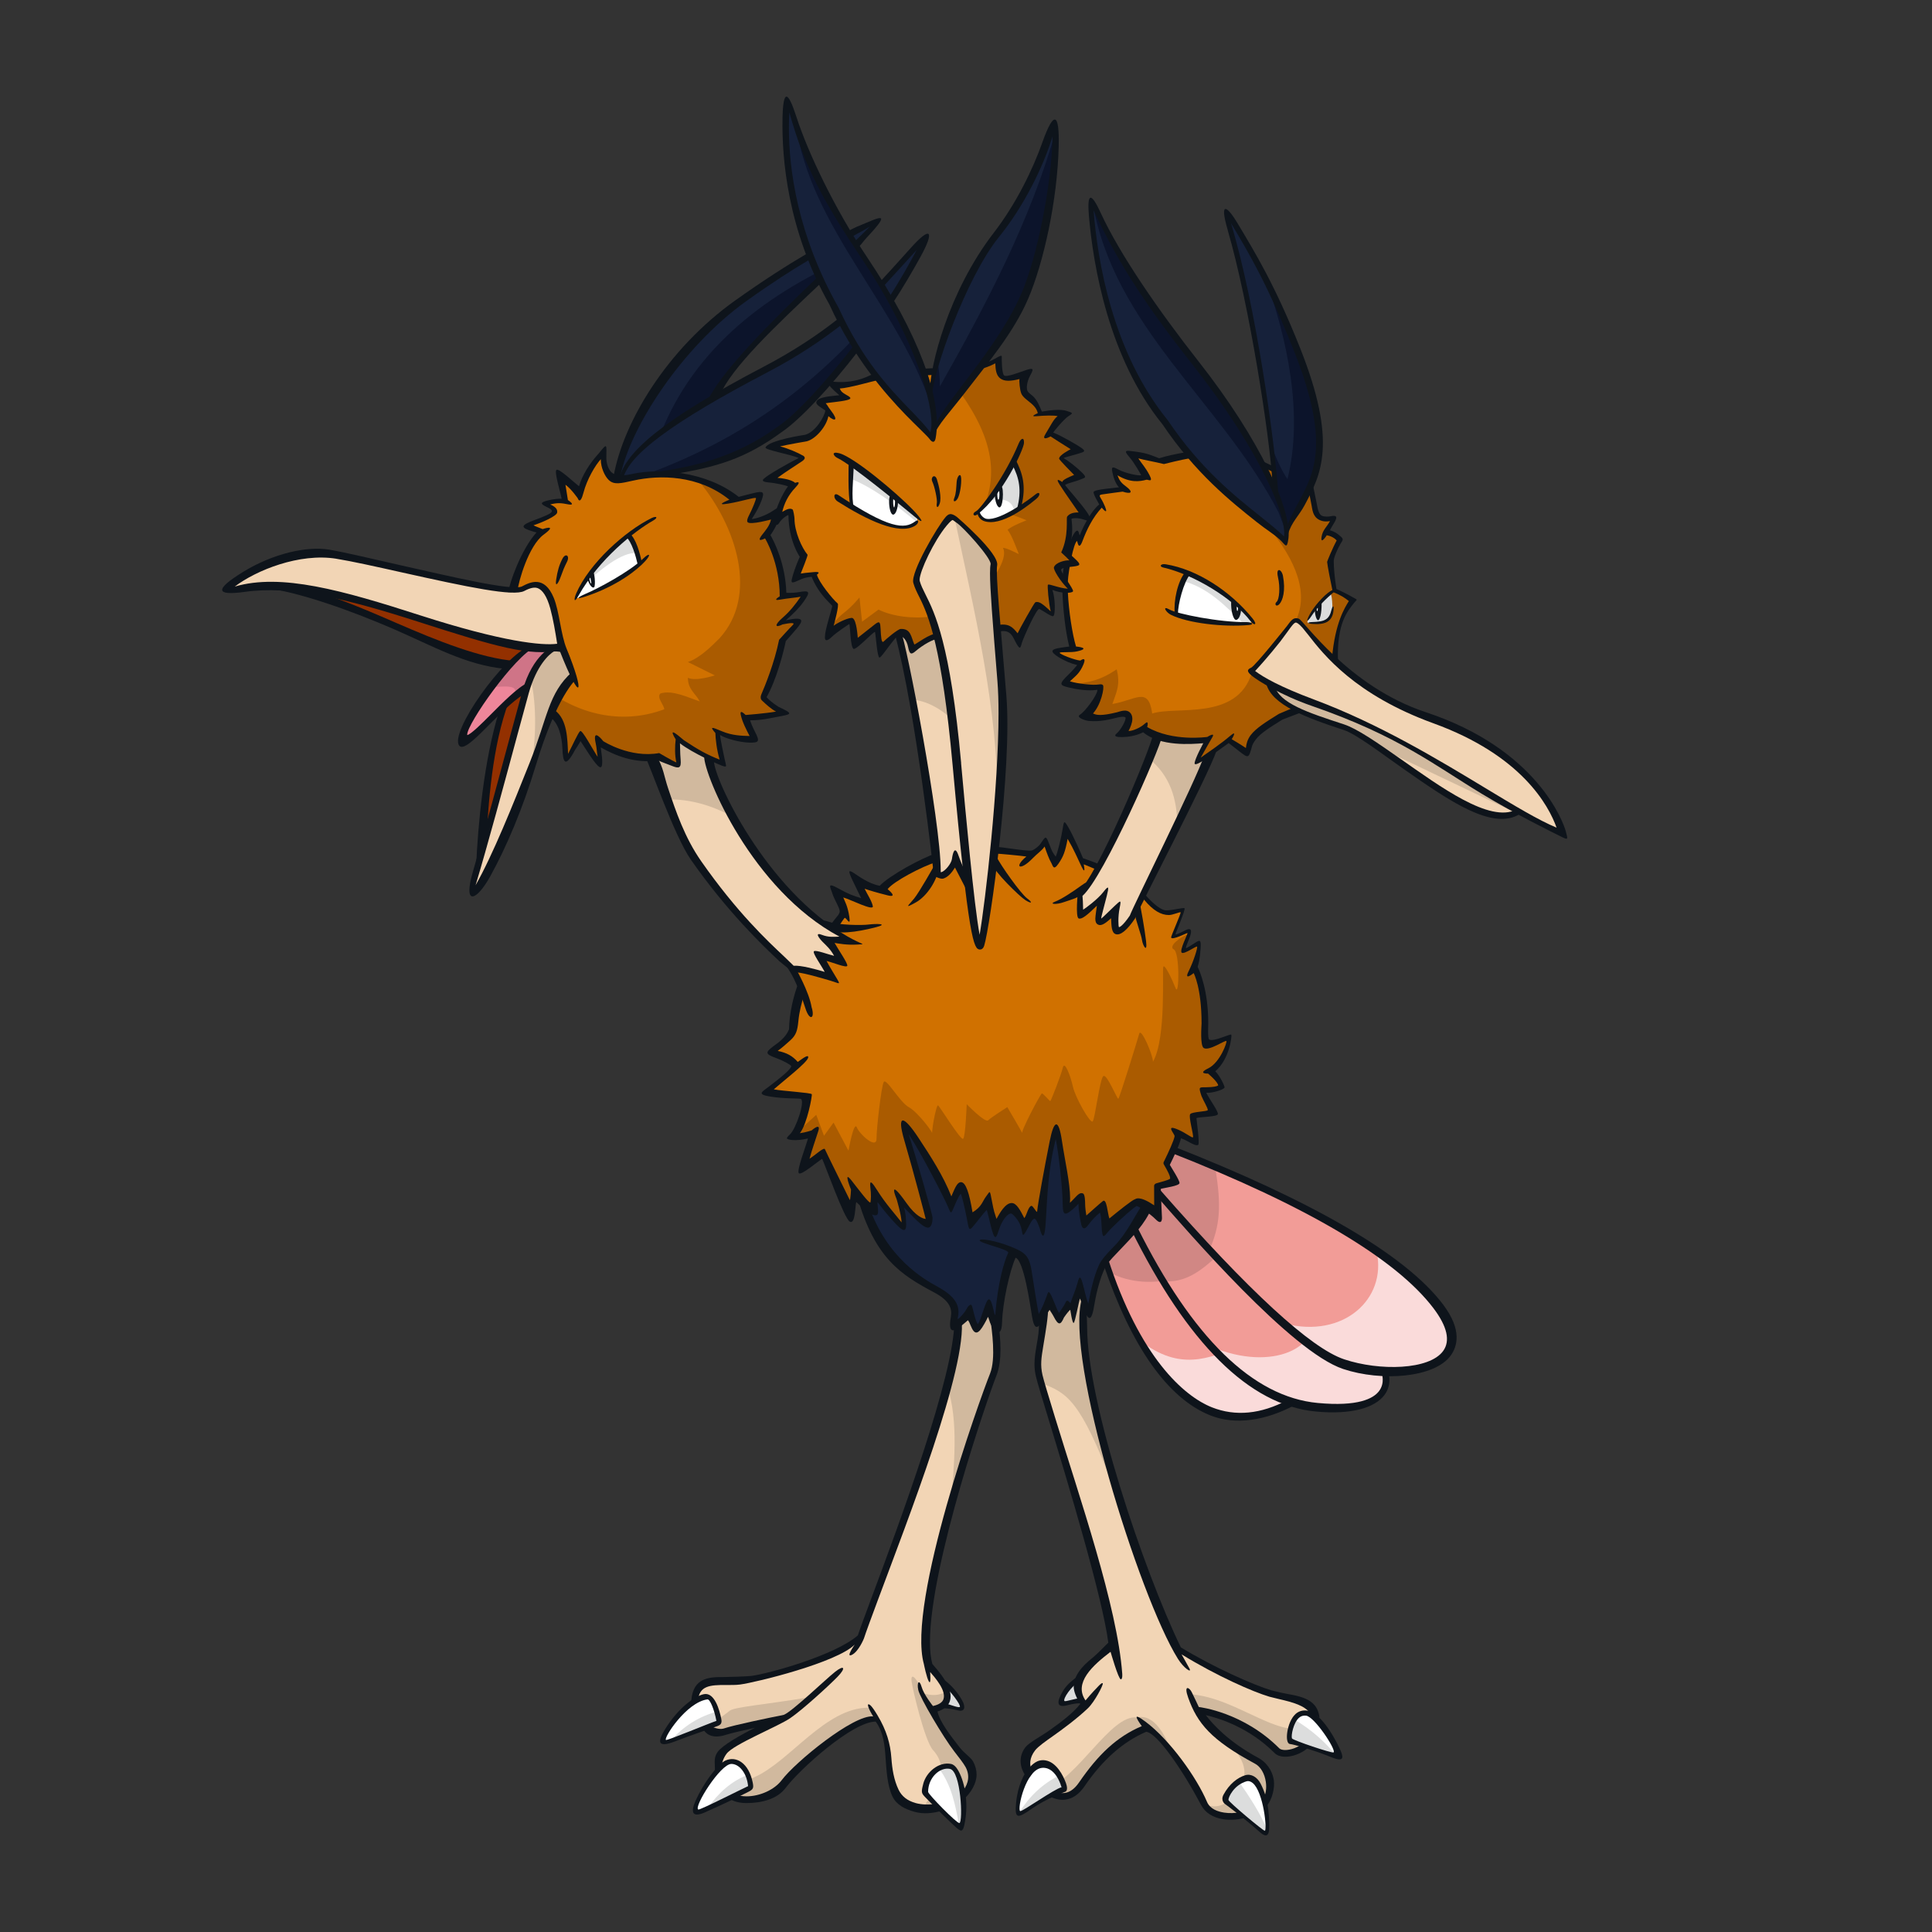 <svg width="800" height="800" viewBox="0 0 800 800" fill="none" xmlns="http://www.w3.org/2000/svg">
<rect x="0" y="0" width="800" height="800" fill="#333333" stroke="none"/>
<g clip-path="url(#clip0_42_66157)">
<path d="M469.84 509.238L457.675 521.452C460.92 530.747 484.157 607.404 533.859 580.922L469.823 509.255L469.84 509.238Z" fill="#FADBDA"/>
<path d="M513.003 557.538L469.856 509.238L457.691 521.452C459.028 525.284 463.757 540.531 472.334 555.304C488.592 567.844 500.577 562.479 513.003 557.555V557.538Z" fill="#F29C97"/>
<path d="M487.548 529.067L469.84 509.238L457.675 521.452C458.034 522.496 458.67 524.436 459.566 526.947C467.915 531.35 478.14 531.839 487.548 529.067Z" fill="#D18784"/>
<path d="M478.155 492.442L468.828 507.036C475.791 520.979 502.958 578.329 545.485 582.291C580.332 585.536 573.353 567.893 573.353 567.893L478.139 492.426L478.155 492.442Z" fill="#FADBDA"/>
<path d="M542.664 543.579L478.155 492.441L468.828 507.036C472.986 515.336 484.303 539.062 501.784 557.717C527.075 568.365 547.67 557.537 542.664 543.562V543.579Z" fill="#F29C97"/>
<path d="M508.111 516.184L478.155 492.441L468.828 507.036C471.062 511.487 475.351 520.375 481.547 530.534C492.978 531.528 500.283 523.424 508.111 516.184Z" fill="#D18784"/>
<path d="M477.667 491.708C487.891 503.318 533.875 556.754 556.183 564.174C578.49 571.61 614.723 567.419 594.748 540.937C574.772 514.455 524.124 491.235 483.716 475.434L477.683 491.691L477.667 491.708Z" fill="#FADBDA"/>
<path d="M570.06 518.467C545.73 501.411 512.188 486.588 483.7 475.467L477.667 491.724C484.907 499.943 510.068 529.115 532.065 548.096C556.346 554.309 574.234 537.856 570.076 518.467H570.06Z" fill="#F29C97"/>
<path d="M503.154 483.36C496.517 480.555 489.978 477.913 483.7 475.451L477.667 491.709C481.466 496.03 490.206 506.124 500.838 517.489C505.062 507.771 505.942 499.552 503.154 483.36Z" fill="#D18784"/>
<path d="M391.258 697.057C393.818 698.77 396.378 702.732 397.976 705.553C398.987 707.347 398.319 708.178 396.59 707.64C394.21 706.906 391.014 706.075 389.399 706.336L391.258 697.041V697.057Z" fill="#DCDDDD"/>
<path d="M446.537 695.198C440.504 698.916 438.498 704.085 439.281 705.194C440.064 706.319 447.287 703.514 448.853 704.476C444.417 700.644 446.537 695.182 446.537 695.182V695.198Z" fill="#DCDDDD"/>
<path d="M411.234 569.295C414.951 560 411.233 545.602 411.706 543.286L403.7 539.943L396.378 543.743C397.194 549.825 395.367 560.441 392.09 573.144C382.371 610.926 359.9 667.216 356.427 677.995C346.676 686.817 313.215 695.182 306.252 696.111C299.289 697.041 288.592 693.796 287.662 704.004C287.238 708.618 288.918 711.994 291.25 714.195C294.087 716.853 297.903 717.783 300.202 717.016C303.431 715.94 322.069 712.01 322.069 712.01C322.069 712.01 303.463 720.261 299.746 725.382C298.408 727.224 297.675 729.181 297.479 731.203C297.136 734.791 298.457 738.541 301.132 742.096C305.306 747.673 319.248 745.341 324.825 737.921C329.831 731.252 351.649 714.489 360.781 711.798C361.825 711.488 362.721 711.358 363.39 711.456C370.353 720.278 366.178 731.904 370.826 741.656C373.027 746.287 377.658 748.178 382.501 748.504C387.85 748.863 393.459 747.314 396.378 745.373C401.955 741.656 403.814 736.079 401.026 730.975C398.237 725.871 387.083 714.717 386.627 707.738C392.008 706.548 392.856 703.547 391.878 700.302C390.589 695.981 386.089 691.219 384.768 689.621C381.311 677.179 386.888 649.752 393.834 624.134C400.895 598.125 409.375 573.975 411.25 569.295H411.234Z" fill="#F2D5B5"/>
<path d="M300.186 717.031C303.415 715.955 316.313 713.216 322.053 712.025C326.749 710.052 330.891 707.313 333.761 703.008C318.025 705.666 304.409 706.775 302.257 708.307C299.42 710.329 295.783 713.966 291.234 714.21C294.071 716.868 297.887 717.798 300.186 717.031Z" fill="#D1B99E"/>
<path d="M359.689 707.102C341.751 707.102 327.124 729.344 312.448 735.866C308.404 738.557 302.289 733.893 297.479 731.235C297.137 734.823 298.457 738.573 301.132 742.128C305.306 747.705 319.248 745.373 324.825 737.954C329.831 731.284 349.79 714.994 362.934 710.95C362.493 708.944 361.45 707.102 359.705 707.102H359.689Z" fill="#D1B99E"/>
<path d="M401.009 730.975C398.221 725.871 387.067 714.717 386.611 707.738C391.992 706.548 392.84 703.547 391.861 700.302C389.024 702.276 385.616 702.178 382.42 701.183C380.3 695.981 376.974 691.644 377.463 696.177C377.756 698.916 382.844 720.816 386.35 724.681C394.634 733.78 385.159 742.667 382.469 748.505C387.817 748.863 393.427 747.314 396.346 745.374C401.923 741.656 403.782 736.079 400.993 730.975H401.009Z" fill="#D1B99E"/>
<path d="M411.69 543.286L403.684 539.943L396.362 543.743C397.177 549.825 395.351 560.441 392.073 573.144C397.292 589.532 394.797 606.898 393.818 624.134C400.879 598.125 409.358 573.975 411.234 569.295C414.952 560 411.234 545.602 411.707 543.286H411.69Z" fill="#D1B99E"/>
<path d="M303.447 729.278C300.838 728.398 293.174 736.258 288.641 745.715C286.537 750.102 287.875 751.325 291.902 749.384C300.594 745.194 310.883 740.253 310.883 740.253C310.883 740.253 310.606 731.708 303.464 729.278H303.447Z" fill="white"/>
<path d="M292.766 702.634C290.011 703.025 280.944 708.749 275.971 717.522C274.568 720 273.802 722.463 277.748 720.734C286.766 716.788 297.887 713.315 297.887 713.315C297.887 713.315 296.028 702.161 292.783 702.634H292.766Z" fill="white"/>
<path d="M393.574 731.431C398.515 732.425 401.173 755.287 397.764 756.461C392.595 752.792 382.502 743.351 382.958 740.84C383.415 738.328 386.611 730.045 393.59 731.431H393.574Z" fill="white"/>
<path d="M448.983 528.235L432.139 540.954C431.927 557.147 428.404 561.37 430.296 569.654C432.53 579.405 457.822 654.611 460.48 681.305C453.973 686.882 440.977 694.252 448.331 704.933C446.782 711.749 431.03 719.381 427.491 723.995C423.936 728.61 424.426 733.861 429.35 738.394C434.275 742.927 441.825 747.77 447.94 738.851C454.038 729.931 462.338 720.734 474.422 715.614C480.993 715.695 494.218 738.525 498.572 746.743C502.925 754.945 517.732 752.532 522.722 747.672C527.711 742.813 525.967 732.083 520.406 729.083C502.29 719.332 496.24 708.178 496.24 708.178C496.24 708.178 514.128 710.216 528.755 724.908C531.87 728.023 544.344 724.468 545.013 714.228C545.681 703.987 532.701 703.221 525.967 701.215C519.232 699.209 502.273 691.92 487.875 683.098C470.003 646.344 442.347 561.517 449.309 538.149L448.967 528.219L448.983 528.235Z" fill="#F2D5B5"/>
<path d="M460.952 615.541C452.929 584.183 445.689 550.347 449.326 538.183L448.983 528.252L432.139 540.971C431.927 557.163 428.404 561.387 430.296 569.671C430.459 570.355 430.736 571.415 431.128 572.753C441.808 576.65 447.402 579.764 460.952 615.541Z" fill="#D1B99E"/>
<path d="M492.489 701.508C494.25 704.492 495.685 708.422 495.685 708.422C495.685 708.422 514.128 710.248 528.771 724.924C531.886 728.039 544.36 724.484 545.029 714.243C545.045 713.966 545.029 713.738 545.029 713.477C531.429 722.853 513.541 702.926 492.506 701.508H492.489Z" fill="#D1B99E"/>
<path d="M513.133 740.514C505.388 752.663 498.278 746.205 498.555 746.76C502.909 754.962 517.715 752.549 522.705 747.689C527.695 742.83 525.95 732.1 520.39 729.1C515.416 726.425 511.372 723.637 508.095 721.012C513.965 727.11 518.009 733.209 513.133 740.514Z" fill="#D1B99E"/>
<path d="M470.736 711.161C459.86 709.841 446.325 736.616 432.595 741.051C437.243 744.313 443.048 745.992 447.923 738.866C454.022 729.946 462.322 720.75 474.405 715.629C475.286 715.629 483.455 723.114 484.532 723.848C482.771 719.673 478.286 709.384 470.736 711.161Z" fill="#D1B99E"/>
<path d="M515.938 736.568C521.564 734.937 526.619 749.988 524.499 759.071C520.162 757.065 507.394 746.042 507.394 746.042C507.394 746.042 508.551 738.704 515.938 736.568Z" fill="white"/>
<path d="M540.904 709.351C544.85 709.742 552.628 720.603 553.835 725.446C554.308 727.321 552.4 727.141 551.699 726.848C545.437 724.271 534.789 720.847 533.875 720.733C533.875 720.733 533.875 708.65 540.904 709.335V709.351Z" fill="white"/>
<path d="M430.704 730.143C427.589 730.274 421.132 738.883 421.36 750.543C421.36 751.179 422.143 751.668 422.485 751.276C424.148 749.385 438.987 741.101 440.895 740.889C440.895 740.889 437.813 729.833 430.704 730.127V730.143Z" fill="white"/>
<path d="M309.497 734.986C302.958 737.481 297.381 742.438 293.239 748.456C301.67 744.411 310.883 740.253 310.883 740.253C310.883 740.253 310.883 737.726 309.497 734.986Z" fill="#DCDDDD"/>
<path d="M296.827 708.766C289.619 710.657 282.771 714.897 277.944 720.653C286.929 716.74 297.887 713.315 297.887 713.315C297.887 713.315 297.528 711.146 296.843 708.766H296.827Z" fill="#DCDDDD"/>
<path d="M397.911 756.934C401.042 744.525 396.802 732.067 393.574 731.431C391.845 731.088 390.28 731.545 388.894 732.409C394.128 739.437 395.596 747.558 397.112 755.711L397.911 756.934Z" fill="#DCDDDD"/>
<path d="M507.41 746.041C510.361 748.503 514.128 751.406 523.374 759.004C523.814 758.76 524.662 758.744 524.711 757.667C522.2 751.406 517.145 743.578 513.068 737.822C508.258 740.725 507.394 746.041 507.394 746.041H507.41Z" fill="#DCDDDD"/>
<path d="M535.963 712.01C533.875 715.385 533.875 720.75 533.875 720.75C533.875 720.75 544.116 723.685 554.324 728.186C554.324 728.153 554.308 728.137 554.291 728.104C549.269 721.729 543.154 716.266 535.979 712.026L535.963 712.01Z" fill="#DCDDDD"/>
<path d="M422.159 750.412C421.914 750.82 422.518 751.244 423.056 750.673C431.747 745.047 440.912 740.921 440.912 740.921C440.912 740.921 440.276 737.921 438.58 735.23C431.78 738.508 426.056 744.003 422.159 750.428V750.412Z" fill="#DCDDDD"/>
<path d="M437.21 458.41L370.826 455.98L355.954 491.708C363.684 520.391 373.484 526.311 387.54 533.991C395.09 538.1 396.607 542.846 394.666 549.172C399.77 545.927 401.026 544.672 401.026 544.672L404.695 550.461C404.695 550.461 408.266 543.791 409.244 541.737C410.223 543.71 411.299 547.656 413.419 549.026C414.348 535.556 415.897 524.24 419.142 517.733C425.176 519.119 425.176 522.837 426.578 532.605C427.98 542.373 429.823 547.933 429.823 547.933C432.905 541.084 434.226 539.013 435.4 540.97C436.786 543.286 438.645 546.547 438.645 546.547C438.645 546.547 441.89 539.111 444.222 541.443C444.695 539.128 447.01 534.007 447.01 534.007L451.054 542.666C451.054 542.666 453.517 528.43 457.234 522.854C460.952 517.277 474.829 506.841 473.932 498.801L437.21 458.41Z" fill="#16213A"/>
<path d="M387.834 354.732C382.029 356.51 368.217 364.989 365.526 368.56C360.178 367.664 355.27 365.446 355.27 365.446L358.319 374.039L346.79 369.457C346.79 369.457 350.361 377.04 348.568 379.274C347.524 380.595 340.643 391.259 335.164 402.38C330.614 400.603 328.543 400.587 328.25 401.271C327.695 402.592 332.016 406.946 331.527 408.332C329.538 413.991 328.168 420.171 328.038 426.563C326.26 431.471 319.428 435.548 319.428 435.548C319.428 435.548 328.918 438.222 329.358 440.896C329.799 443.571 317.601 451.137 317.748 452.05C317.895 452.963 333.712 454.268 333.712 454.268C335 456.388 332.049 466.922 328.038 470.721C331.609 471.161 336.517 469.384 336.517 469.384L332.946 482.772L340.969 477.863L351.959 501.475L353.949 494.822C353.949 494.822 358.955 500.904 361.287 500.024C362.347 499.616 362.493 497.236 361.939 493.469C364.189 496.681 369.636 503.155 372.669 507.036C373.859 508.552 374.348 508.112 374.201 505.128C374.055 502.144 372.75 496.649 372.75 496.649C377.316 501.671 382.453 507.199 384.214 506.432C385.078 506.057 385.013 504.068 384.246 501.051C380.382 488.169 373.288 467.019 374.576 466.172C375.881 465.324 390.492 487.223 393.606 498.817C394.519 496.42 396.248 491.74 398.025 491.985C399.314 492.164 400.683 496.29 402.004 505.128C406.586 501.231 409.228 498.377 409.228 498.377L412.343 508.634C415.914 498.768 420.121 497.611 423.936 507.297C427.198 500.758 427.883 502.682 430.638 504.753C430.638 504.753 432.448 483.391 437.357 467.786C438.254 471.357 443.113 492.588 441.319 501.051C445.331 498.817 448.462 493.028 448.005 496.583C447.565 500.154 448.902 505.943 448.902 505.943L456.305 499.323L458.718 506.84C458.718 506.84 469.399 498.165 470.736 497.708C472.073 497.268 479.232 502.812 479.232 502.812V491.218L486.374 488.984L483.113 481.663C483.113 481.663 487.32 471.863 487.695 469.205C489.897 469.938 495.49 473.02 495.49 473.02L493.957 462.013L502.436 460.562L498.001 451.398C505.877 450.485 508.698 451.251 501.083 443.473C507.769 439.021 508.992 429.433 508.992 429.433C502.665 431.993 498.474 434.896 498.865 426.074C499.615 409.131 494.854 401.092 494.854 401.092C494.854 401.092 497.169 390.884 496.338 390.509C495.506 390.134 491.853 393.379 490.386 393.412C489.473 392.939 491.755 388.683 492.603 385.307C490.5 386.025 486.505 388.03 486.032 387.231C485.706 386.661 486.961 385.193 489.473 377.904C490.011 376.371 489.717 376.159 488.625 376.681C484.01 378.899 479.819 378.671 474.422 372.181C467.736 364.158 448.038 356.494 448.038 356.494C448.038 356.494 445.363 349.351 441.352 343.562C440.015 352.042 437.781 358.728 436.444 356.494C435.106 354.26 432.807 348.503 432.807 348.503C432.807 348.503 430.214 352.482 427.981 353.379C425.747 354.276 415.946 352.042 411.919 352.042L387.834 354.716V354.732Z" fill="#D07100"/>
<path d="M501.132 443.49C507.817 439.038 509.04 429.45 509.04 429.45C498.898 432.695 498.686 434.342 498.914 426.09C499.354 409.148 494.903 401.109 494.903 401.109L496.305 393.2C496.843 390.526 496.615 389.531 493.859 391.83C492.718 392.466 491.315 393.722 490.418 393.282C489.57 392.858 491.413 389.89 492.033 386.824C488.739 387.933 483.586 391.912 486.065 393.151C488.543 394.39 488.299 412.931 486.815 409.229C485.331 405.512 482.281 399.054 481.711 400.31C481.14 401.565 483.048 429.808 477.422 439.641C477.422 436.885 472.481 425.308 471.731 428.015C470.981 430.738 463.578 454.708 463.072 454.969C462.583 455.214 458.376 444.582 456.892 445.577C455.408 446.571 453.435 463.384 452.44 464.362C451.446 465.357 445.265 454.464 444.287 450.028C443.292 445.577 440.83 438.907 440.08 442.12C439.33 445.332 435.139 455.964 434.895 455.964C434.65 455.964 431.927 452.752 431.438 452.752C430.948 452.752 422.534 468.569 423.284 469.319C424.018 470.069 417.104 458.443 417.104 458.443C417.104 458.443 410.435 462.65 409.195 463.889C407.956 465.128 400.292 457.22 400.292 457.22C400.292 457.22 399.803 470.819 398.808 471.553C397.813 472.303 389.171 458.198 388.421 457.709C387.671 457.22 385.208 470.314 386.203 470.069C387.198 469.825 380.023 460.432 376.305 458.443C372.603 456.47 366.912 446.082 365.918 448.055C364.923 450.028 362.95 467.085 362.95 471.537C362.95 475.989 356.02 469.808 354.797 466.841C353.557 463.873 351.34 476.478 351.34 476.478L345.159 464.851L341.197 470.298L337.985 461.639C337.985 461.639 330.435 468.487 328.119 470.689C331.69 471.129 336.599 469.352 336.599 469.352L333.027 482.739L341.05 477.831L352.204 500.579L353.981 495.23C353.981 495.23 363.798 505.487 362.004 493.453C363.977 496.29 368.657 502.34 371.804 506.4C373.614 508.732 374.756 505.911 374.756 505.911L373.354 497.562C373.354 497.562 387.426 513.526 384.312 501.035C382.306 492.996 377.707 478.467 374.674 469.156C373.011 464.003 374.038 463.628 377.088 468.276C382.877 477.097 391.633 491.219 393.672 498.818C395.449 497.04 398.58 483.212 401.694 504.166C405.706 502.389 409.277 498.361 409.277 498.361L412.391 508.618C412.391 508.618 418.197 492.556 423.985 507.281C427.1 501.035 430.671 503.71 430.671 503.71C430.671 503.71 432.432 483.522 437.341 467.917C438.237 471.488 443.162 492.556 441.385 501.035C445.396 498.801 448.527 493.013 448.07 496.567C447.63 500.139 448.967 505.927 448.967 505.927L456.109 499.682L458.784 506.824C458.784 506.824 469.04 498.345 470.378 497.905C471.715 497.464 479.297 502.813 479.297 502.813V491.219L486.44 488.985L483.178 481.207C483.178 481.207 487.19 473.314 487.777 470.705C488.233 468.683 495.555 473.184 495.555 473.184L494.022 462.03L502.583 461.035L498.148 451.415C505.632 450.876 509.155 450.958 501.148 443.49H501.132Z" fill="#AA5B00"/>
<path d="M254.951 201.142C256.501 180.236 280.993 143.009 308.258 123.539C337.3 102.797 348.649 99.291 359.656 92.54C363.031 90.469 365.151 90.828 360.618 95.344C341.213 114.7 301.262 150.053 293.728 167.615L254.951 201.142Z" fill="#16213A"/>
<path d="M270.769 187.461L293.728 167.615C299.746 153.592 326.407 128.235 346.806 108.732C312.595 124.664 282.868 148.814 270.769 187.461Z" fill="#0C142B"/>
<path d="M257.789 198.777C257.185 190.998 269.269 177.97 317.128 152.923C360.667 130.142 372.505 106.498 384.116 97.203C375.604 118.108 339.99 166.115 322.95 177.725C294.299 198.63 270.002 194.292 257.772 198.777H257.789Z" fill="#16213A"/>
<path d="M266.35 196.869C273.019 196.069 298.245 195.776 322.983 177.725C335.979 168.87 359.77 138.85 374.104 115.809C346.187 152.759 313.46 179.796 266.35 196.852V196.869Z" fill="#0C142B"/>
<path d="M277.324 302.569L294.218 315.06C294.218 323.148 314.633 370.779 351.568 388.472C348.111 390.788 341.393 388.602 341.393 388.602L348.095 397.799L339.631 395.875L344.246 404.73C344.246 404.73 331.543 400.49 328.086 401.273C323.472 396.267 308.029 384.363 289.212 357.392C277.666 340.841 274.976 321.207 269.203 311.587L277.324 302.553V302.569Z" fill="#F2D5B5"/>
<path d="M294.218 315.059L277.324 302.568L269.203 311.602C271.992 316.233 274.063 323.212 276.753 331.04C285.738 330.86 294.642 333.502 302.942 337.905C297.202 327.11 294.234 318.174 294.234 315.075L294.218 315.059Z" fill="#D1B99E"/>
<path d="M396.329 310.264L388.241 261.687L371.592 261.182C374.283 266.954 388.91 345.095 388.143 362.021C391.6 364.712 395.449 356.249 395.449 356.249C395.449 356.249 398.906 363.179 401.613 368.185L396.329 310.264Z" fill="#F2D5B5"/>
<path d="M388.225 261.687L371.576 261.182C372.554 263.285 375.114 274.928 377.919 289.718C383.659 290.207 389.448 293.387 394.242 297.871L388.209 261.687H388.225Z" fill="#D1B99E"/>
<path d="M501.164 304.998L479.738 303.139C477.813 309.678 455.098 364.729 447.027 370.501C448.184 376.274 444.336 383.595 455.881 371.659C455.49 378.981 451.641 387.052 461.262 377.431C461.262 382.813 461.654 390.526 468.959 379.747C472.416 370.126 495.522 327.403 501.67 309.319L501.148 305.03L501.164 304.998Z" fill="#F2D5B5"/>
<path d="M501.164 304.998L479.737 303.139C479.297 304.623 477.781 308.634 475.612 313.983C484.58 321.174 487.369 330.909 487.467 341.247C493.386 329.099 499.061 316.983 501.67 309.303L501.148 305.014L501.164 304.998Z" fill="#D1B99E"/>
<path d="M211.853 245.397C212.245 241.94 217.234 226.53 224.165 220.383C222.404 219.633 220.969 219.029 219.827 218.573C217.512 217.643 217.952 217.17 220.055 216.502C232.204 212.621 231.519 212.001 224.931 208.446C229.546 206.131 233.786 207.288 233.786 207.288L232.253 197.668L240.341 203.44C240.341 203.44 243.406 192.531 249.505 187.068C249.929 196.396 252.179 199.836 261.898 197.668C272.285 195.352 290.076 195.434 303.936 206.604C311.258 205.788 313.998 204.125 314.601 204.761C315.204 205.381 313.166 210.68 310.753 213.86C308.747 216.502 311.78 216.273 321.026 213.567C321.026 217.806 317.324 221.54 317.324 221.54C317.324 221.54 324.254 232.319 324.254 246.946C328.706 246.392 332.587 245.56 333.027 246.392C333.941 248.12 324.727 256.355 323.113 258.018C323.113 258.018 328.739 257.007 330.369 257.366C329.212 260.448 324.222 264.149 323.83 265.699C323.439 267.248 320.471 282.592 315.857 288.756C318.922 291.235 323.684 294.855 323.684 294.855C323.684 294.855 313.557 298.41 308.176 296.86C307.785 298.785 312.709 306.22 312.709 306.22C312.709 306.22 301.425 306.367 297.186 302.894C297.479 305.748 298.245 313.477 299.485 315.466C297.12 316.053 292.75 313.836 284.222 308.145C282.347 306.889 281.825 306.383 281.124 306.824C279.526 308.65 280.993 317.015 280.993 317.015C280.993 317.015 277.324 316.412 273.313 313.151C260.61 315.466 248.038 307.77 248.038 307.77C248.038 307.77 247.891 310.248 248.494 313.607C248.951 316.086 248.445 316.836 247.206 315.042C244.222 310.754 240.341 305.454 240.341 305.454L236.362 311.944C236.362 311.944 233.932 315.629 233.818 312.613C233.606 306.726 232.465 297.464 227.638 293.909L211.853 245.413V245.397Z" fill="#D07100"/>
<path d="M324.059 257.481C324.059 257.481 333.81 247.24 333.174 246.294C332.538 245.348 327.711 246.93 324.238 246.93C324.238 232.303 317.308 221.525 317.308 221.525C317.308 221.525 320.161 217.856 320.161 213.616C309.579 216.698 309.448 216.176 311.274 212.915C313.443 209.034 314.585 204.729 314.585 204.729C314.585 204.729 311.666 205.87 304.621 206.571C300.3 203.082 294.12 200.962 289.489 199.348C304.85 217.872 314.226 246.523 297.887 264.346C294.625 267.607 289.733 272.499 284.841 274.13C288.103 275.76 295.979 279.657 295.979 279.657C295.979 279.657 288.103 282.283 284.841 280.652C284.841 285.544 288.103 287.175 289.733 290.436C284.841 288.805 278.319 285.544 273.427 287.175C271.796 288.805 275.058 292.067 275.058 293.697C257.218 300.383 238.612 295.638 224.458 284.142L227.752 294.366C232.008 297.497 233.15 300.122 233.753 311.488C233.949 315.157 234.911 313.803 236.558 311.618L240.422 304.395C240.422 304.395 243.358 309.955 246.113 313.934C248.625 317.57 248.902 315.891 248.478 313.331C248.005 310.444 248.005 307.737 248.005 307.737C248.005 307.737 260.17 315.483 272.872 313.184C275.938 315.548 280.765 316.82 280.765 316.82C280.765 316.82 279.591 306.514 281.026 306.107C281.743 305.911 282.689 307.313 284.189 308.324C292.277 313.706 295.539 314.407 299.729 316.38C299.24 315.613 297.186 306.123 297.186 302.748C301.425 306.205 312.677 306.205 312.677 306.205C312.677 306.205 307.915 298.638 308.29 296.714C313.671 298.247 324.026 295.132 324.026 295.132C324.026 295.132 317.389 291.235 315.84 288.153C320.455 281.989 323.7 266.612 324.091 265.063C324.483 263.53 330.712 258.964 330.369 257.774C330.027 256.567 324.042 257.481 324.042 257.481H324.059Z" fill="#AA5B00"/>
<path d="M242.151 246.605C242.151 246.605 264.36 236.854 264.882 233.364C265.404 229.874 260.235 221.525 260.235 221.525C251.022 227.184 241.498 241.322 239.411 245.741C238.351 247.958 238.759 248.219 242.167 246.605H242.151Z" fill="white"/>
<path d="M260.218 221.525C252.766 226.108 244.792 236.332 241.27 242.545C247.809 236.527 257.365 228.342 263.871 228.994C262.387 225.309 260.218 221.525 260.218 221.525Z" fill="#DCDDDD"/>
<path d="M208.918 336.567L232.4 266.139L127.157 236.592L114.862 243.098C147.573 246.555 187.605 276.2 217.251 275.043C204.548 291.985 201.091 323.147 199.933 350.868L208.918 336.584V336.567Z" fill="#933000"/>
<path d="M222.126 276.136L228.339 268.978L219.159 268.113C210.695 271.962 190.296 300.058 192.22 305.064C194.144 310.07 209.146 289.279 217.234 285.822L222.126 276.152V276.136Z" fill="#EE869A"/>
<path d="M221.425 275.776L228.356 268.96L219.175 268.096C215.261 269.873 208.804 276.836 203.178 284.304C206.766 284.94 216.484 282.185 212.473 289.001C214.218 287.566 215.848 286.408 217.267 285.805L221.442 275.776H221.425Z" fill="#CF7487"/>
<path d="M230.704 268.113C233.182 268.162 238.612 277.212 237.08 281.061C228.307 287.045 214.56 341.281 200.194 365.79C197.683 370.078 194.797 368.904 196.248 364.028C203.162 340.808 214.576 297.416 217.626 286.589C221.865 271.57 230.72 268.113 230.72 268.113H230.704Z" fill="#F2D5B5"/>
<path d="M230.704 268.113C230.704 268.113 224.246 270.673 219.729 280.751C222.501 293.47 221.8 305.945 220.023 318.419C226.643 300.237 232.53 284.159 237.079 281.061C238.612 277.212 233.198 268.162 230.704 268.113Z" fill="#D1B99E"/>
<path d="M232.302 268.683C227.295 270.607 208.38 267.33 173.728 256.176C144.621 246.8 120.129 239.592 101.393 243.245C95.457 244.402 94.022 242.919 100.137 239.217C110.084 233.184 125.836 227.835 139.452 230.02C158.694 233.102 209.896 246.963 216.435 243.489C222.974 240.032 226.056 242.332 229.138 251.577C232.22 260.823 232.285 268.716 232.285 268.716L232.302 268.683Z" fill="#F2D5B5"/>
<path d="M537.104 293.926C530.174 296.47 521.743 301.574 518.971 305.243C516.492 308.521 516.525 311.961 516.525 311.961L508.682 306.531C508.682 306.531 503.235 310.494 499.044 313.478C496.011 315.63 495.506 314.473 496.549 312.679C498.278 309.711 500.007 305.961 500.007 305.961C500.007 305.961 497.512 306.564 493.06 306.515C487.434 306.466 479.705 305.602 473.492 301.982C468.828 304.64 463.936 303.922 463.936 303.922C467.801 298.867 470.035 293.894 462.567 295.72C453.141 298.036 451.397 297.954 448.755 296.177C451.609 293.943 456.696 287.713 455.278 284.257C450.125 286.067 441.107 282.43 441.107 282.43C441.107 282.43 447.336 276.217 447.63 274.277C445.347 274.114 442.281 273.266 439.477 271.831C435.416 269.76 436.068 268.863 439.852 269.026C441.727 268.684 443.357 268.684 444.58 268.374C439.036 247.648 441.629 230.559 444.727 223.4C445.673 221.753 446.586 221.819 447.124 224.134C449.097 218.688 452.978 212.247 456.191 208.855C455.066 206.817 453.141 204.746 454.152 203.865C457.952 203.327 466.073 202.952 466.073 202.952C466.073 202.952 462.094 200.506 461.295 194.293C469.057 199.968 475.644 198.81 473.769 196.087C471.894 193.364 467.801 187.559 467.801 187.559C467.801 187.559 474.34 189.336 481.466 191.097C498.294 185.325 515.628 187.298 524.613 193.005C533.598 198.712 538.196 200.18 539.925 189.744C542.159 195.63 543.154 202.104 544.328 208.284C544.85 211.024 544.197 213.943 547.263 214.807C548.339 215.117 550.394 214.839 551.698 214.35C552.285 214.138 552.807 213.992 552.155 215.215C550.736 217.872 548.991 220.286 548.991 220.286C552.889 220.954 555.09 222.357 554.813 224.085C554.617 225.374 550.573 230.543 550.834 233.722C550.965 235.255 552.155 242.773 552.563 244.322C555.775 245.61 559.737 248.692 559.737 248.692C557.764 251.252 552.97 257.383 552.66 273.722L537.071 293.959L537.104 293.926Z" fill="#D07100"/>
<path d="M553.247 244.974C552.84 243.425 551.03 234.277 550.899 232.744C552.399 227.754 554.258 226.075 554.748 224.167C555.074 222.878 553.9 221.02 548.959 220.172C548.959 220.172 550.312 218.655 551.6 216.274C552.726 214.171 552.204 214.66 550.671 214.774C546.904 215.035 545.681 215.231 544.36 208.268C543.186 202.104 542.175 195.63 539.958 189.727C538.947 195.826 532.293 197.783 524.499 192.825C517.389 188.309 505.192 186.515 492.049 188.504C516.655 206.213 553.15 239.495 532.734 262.732C526.456 269.874 528.135 272.075 518.351 278.598C512.253 298.688 486.896 292.198 477.112 295.459C475.481 284.044 470.394 289.882 460.61 291.513C462.24 286.621 464.034 283.686 462.404 277.163C455.359 281.859 450.94 282.626 442.819 283.474C445.836 284.419 451.005 285.675 454.495 284.452C457.495 286.36 452.245 293.812 449.375 296.062C452.016 297.84 453.158 298.035 462.583 295.72C472.024 293.404 464.132 303.775 464.132 303.775C464.132 303.775 468.551 304.737 473.508 301.982C479.721 305.602 487.45 306.466 493.076 306.515C497.544 306.564 500.675 306.091 500.675 306.091C500.675 306.091 498.979 308.423 497.642 310.82C494.854 315.859 496.354 315.435 501.229 311.945C504.915 309.303 508.698 306.547 508.698 306.547L516.541 311.978C516.541 311.978 516.509 308.537 518.987 305.259C521.759 301.574 528.543 297.302 536.68 293.991L552.709 273.706C552.954 254.676 560.536 248.463 560.536 248.463C560.536 248.463 556.46 246.262 553.247 244.99V244.974Z" fill="#AA5B00"/>
<path d="M413.239 260.204C418.18 259.291 418.653 261.198 422.126 265.291C422.909 262.03 427.361 254.089 428.828 251.398C430.182 248.936 432.579 252.083 435.481 254.333C436.558 254.268 434.731 243 434.682 243.033C436.835 242.903 443.994 245.984 443.341 244.354C442.167 241.386 437.927 238.027 437.927 234.978C441.172 232.01 448.739 236.298 441.287 227.64C441.287 227.64 443.684 219.943 442.803 214.513C442.722 213.339 445.706 213.208 449.049 213.812C449.978 213.975 440.276 201.533 439.95 200.473C439.738 199.788 446.554 196.836 447.434 197.44C445.836 194.831 443.798 192.662 439.95 190.738C437.014 189.27 444.026 187.9 445.836 185.878C442.803 184.003 438.971 180.921 434.78 179.323C433.965 177.497 438.4 173.388 440.683 172.393C440.683 172.393 438.645 170.11 430.932 171.398C429.97 166.898 425.192 164.729 424.165 162.462C422.665 159.136 422.534 157.163 425.632 154.423C412.734 158.907 413.712 155.728 413.5 148.553C409.293 151.439 395.791 154.342 392.073 153.901C387.198 153.331 363.716 155.369 359.102 156.967C355.693 158.157 348.633 160.049 345.486 159.494C345.518 161.68 348.339 162.968 349.791 164.305C347.866 165.381 340.838 165.088 339.501 166.62C339.729 166.36 342.567 169.474 342.697 169.833C343.17 171.203 339.11 179.91 333.729 181.394C331.821 181.916 320.471 183.074 319.982 185.226C323.7 184.998 329.277 187.982 332.245 189.678C330.663 190.542 320.439 196.934 318.629 198.744C321.613 199.772 325.869 198.761 328.266 200.995C325.689 203.881 321.678 210.534 322.167 214.48C322.232 214.986 327.891 210.175 327.63 212.882C326.668 222.845 333.647 228.846 332.766 229.906C331.723 231.162 329.065 239.299 329.473 239.446C329.88 239.592 332.669 237.929 336.81 237.766C338.36 243.995 344.377 248.708 345.942 251.105C345.486 254.741 342.665 260.024 342.991 263.856C342.828 261.9 348.796 258.214 350.28 257.432C354.96 254.953 352.66 263.873 354.389 266.384C354.47 266.498 362.624 259.894 363.064 259.6C363.896 260.677 363.945 267.884 364.222 269.27C364.108 268.683 371.919 261.737 372.75 261.704C375.359 261.606 377.919 267.574 377.316 268.911C382.371 265.911 385.176 263.286 387.605 263.84L413.207 260.236L413.239 260.204Z" fill="#D07100"/>
<path d="M449.065 213.811C449.994 213.974 440.047 201.647 439.737 200.587C439.525 199.902 446.896 198.238 447.467 197.423C447.809 196.95 442.982 192.645 440.716 190.672C436.019 188.308 445.265 188.422 447.075 186.4C444.042 184.525 439.346 181.28 435.172 179.665C436.851 174.985 440.716 172.376 440.716 172.376C440.716 172.376 438.792 169.979 431.079 171.251C430.116 166.75 425.208 164.696 424.197 162.446C422.697 159.119 422.567 157.146 425.665 154.406C412.766 158.891 413.859 155.222 413.647 148.047C412.179 151.259 395.807 154.309 392.106 153.885C391.796 153.852 391.421 153.819 390.981 153.803C403.912 169.914 416.517 189.139 407.141 210.55C413.663 210.55 425.078 215.442 425.078 215.442C425.078 215.442 418.832 217.79 417.202 219.421C418.832 221.051 421.865 229.466 421.865 229.466C421.865 229.466 416.941 226.856 415.31 226.856C418.571 233.379 403.423 249.343 401.792 250.974C378.49 260.66 363.781 252.409 363.781 252.409L356.965 257.431L355.889 247.386C355.889 247.386 353.019 250.974 349.79 253.485C346.562 255.996 342.681 259.975 343.007 263.807C342.844 261.85 348.812 258.165 350.296 257.382C354.976 254.904 352.677 263.823 354.405 266.335C354.487 266.449 362.64 259.845 363.08 259.551C363.912 260.627 364.711 267.28 364.988 268.65C364.874 268.063 372.179 261.312 373.027 261.28C375.31 262.242 377.903 267.753 377.348 268.976C380.235 266.449 385.208 263.236 387.638 263.791L413.239 260.187C418.18 259.274 418.653 261.182 422.126 265.275C421.311 262.6 428.584 254.252 428.828 251.382C429.073 248.593 432.579 252.066 435.481 254.317C436.558 254.252 434.878 243.179 434.829 243.179C437.438 243.685 443.52 245.691 442.885 244.06C441.792 241.32 436.982 236.428 438.417 234.798C444.189 231.83 447.793 235.205 441.482 228.308L443.096 217.757C442.819 214.48 442.004 212.507 449.065 213.795V213.811Z" fill="#AA5B00"/>
<path d="M510.345 257.953C500.284 257.284 488.723 254.838 486.945 253.713C485.836 249.473 489.473 235.743 493.223 237.423C502.86 241.711 511.91 249.017 518.694 256.632C518.694 256.632 520.406 258.621 510.345 257.953Z" fill="white"/>
<path d="M518.694 256.633C511.91 249.018 502.86 241.729 493.223 237.424C491.869 236.82 490.532 238.223 489.423 240.457C500.055 243.212 507.198 250.632 514.764 258.084C519.819 257.954 518.694 256.633 518.694 256.633Z" fill="#DCDDDD"/>
<path d="M629.415 336.257C611.657 345.16 571.723 306.367 556.036 301.23C540.349 296.094 527.434 290.615 526.456 284.32C581.262 302.6 609.032 325.918 629.415 336.24V336.257Z" fill="#F2D5B5"/>
<path d="M624.703 333.73C625.86 334.725 627.002 335.736 628.111 336.78C628.551 336.617 628.991 336.47 629.399 336.258C627.882 335.492 626.301 334.627 624.703 333.73Z" fill="#D1B99E"/>
<path d="M624.703 333.73C616.338 329.018 606.635 322.56 594.454 315.402C577.561 305.455 555.905 294.171 526.439 284.338C527.418 290.632 540.316 296.111 556.02 301.248C559.64 302.438 564.58 305.422 570.223 309.205L628.111 336.796C626.986 335.752 625.861 334.741 624.703 333.747V333.73Z" fill="#D1B99E"/>
<path d="M517.699 277.994C521.743 281.516 530.206 285.951 543.659 290.974C558.906 296.665 573.875 303.709 587.165 311.08C613.337 325.609 634.226 340.807 646.766 345.046C644.32 335.98 633.46 312.515 594.079 298.214C556.656 284.63 545.518 265.242 540.545 259.763C535.571 254.284 535.555 257.235 529.505 264.867C523.472 272.498 517.699 277.994 517.699 277.994Z" fill="#F2D5B5"/>
<path d="M543.578 253.207C546.806 247.989 548.567 247.06 550.231 245.674C551.894 244.271 551.731 253.142 551.731 253.142C551.046 257.936 545.534 258.393 543.3 258.165C541.066 257.936 540.333 258.426 543.578 253.207Z" fill="#DCDDDD"/>
<path d="M378.099 212.311C372.995 206.783 352.595 192.482 352.595 192.482C352.595 192.482 350.851 208.577 353.443 210.273C361.597 215.621 373.484 220.513 378.18 217.187C378.18 217.187 381.963 216.518 378.099 212.311Z" fill="white"/>
<path d="M378.099 212.311C372.995 206.783 352.595 192.482 352.595 192.482C352.595 192.482 352.318 195.075 352.139 198.271C359.884 200.946 371.478 209.229 379.632 216.241C380.039 215.54 379.958 214.333 378.082 212.311H378.099Z" fill="#DCDDDD"/>
<path d="M419.794 191.668C423.855 196.071 424.425 209.067 421.197 211.024C412.799 216.095 408.168 217.644 405.151 212.524L419.794 191.668Z" fill="white"/>
<path d="M419.974 211.741C420.382 211.513 420.806 211.268 421.213 211.024C424.197 209.214 423.724 195.223 419.811 191.668L408.788 207.371C413.011 206.67 418.979 205.675 419.99 211.741H419.974Z" fill="#DCDDDD"/>
<path d="M390.916 216.78C385.665 223.074 378.539 237.456 379.534 240.979C382.029 249.882 390.916 253.437 396.623 316.07C399.493 347.656 404.091 397.929 406.228 391.178C408.364 384.411 416.908 312.516 414.413 281.908C411.919 251.301 410.859 237.424 411.56 233.853C412.277 230.298 399.102 216.763 396.965 215.345C394.829 213.926 394.471 212.491 390.916 216.763V216.78Z" fill="#F2D5B5"/>
<path d="M414.413 281.924C411.919 251.316 410.859 237.439 411.56 233.868C412.277 230.314 399.102 216.779 396.965 215.36C396.232 214.871 395.71 214.382 395.188 214.121C403.406 253.11 413.305 293.159 413.093 333.371C414.593 314.178 415.441 294.529 414.413 281.924Z" fill="#D1B99E"/>
<path d="M531.201 211.545L532.913 220.4C537.577 203.914 557.536 196.201 537.022 144.574C526.602 118.37 519.118 105.406 511.715 93.013C509.024 88.496 506.986 88.04 508.665 93.616C518.58 126.686 526.814 182.389 527.972 202.528L531.217 211.529L531.201 211.545Z" fill="#16213A"/>
<path d="M537.023 144.59C532.016 132.018 527.712 122.511 523.749 114.635C533.076 140.22 539.778 171.724 533.109 198.369C530.761 195.238 527.516 187.623 526.162 184.101C527.092 191.618 527.712 197.994 527.972 202.56L531.364 212.344L532.767 220.269C537.903 204.419 557.553 196.217 537.023 144.606V144.59Z" fill="#0C142B"/>
<path d="M532.489 224.883C536.028 217.04 521.466 183.872 495.066 150.33C474.943 124.745 464.98 109.416 452.196 83.848C451.772 100.855 457.642 144.296 482.379 174.773C502.192 204.19 523.667 215.099 532.489 224.883Z" fill="#16213A"/>
<path d="M533.109 222.194C534.071 210.453 519.085 180.84 495.066 150.331C475.449 125.414 463.219 107.852 452.245 82.887C460.838 135.426 505.698 166.295 529.44 212.181C530.696 215.312 531.935 218.671 533.093 222.194H533.109Z" fill="#0C142B"/>
<path d="M386.611 172.148L385.257 162.365C385.257 152.401 398.743 114.276 412.636 97.204C426.513 80.114 432.53 63.384 436.199 52.475C438.694 72.043 431.78 104.509 424.377 121.761C413.696 146.678 388.437 171.235 386.643 180.139L386.611 172.165V172.148Z" fill="#16213A"/>
<path d="M389.203 159.999C389.203 156.216 388.714 152.694 388.209 149.204C386.757 154.455 385.11 160.228 385.11 162.755L386.611 170.37V177.985C389.595 171.186 413.696 146.661 424.377 121.744C430.867 106.595 437.487 74.439 437.308 53.566C426.937 90.745 408.771 125.381 389.203 159.999Z" fill="#0C142B"/>
<path d="M385.257 180.969C390.883 172.588 380.235 139.534 358.531 107.15C340.398 80.113 335.245 67.492 326.276 42.217C323.423 64.606 326.717 93.974 346.072 128.136C360.748 160.423 378.196 169.848 385.257 180.953V180.969Z" fill="#16213A"/>
<path d="M358.531 107.168C343.219 84.322 335.457 70.608 329.358 50.355C335.278 95.198 373.614 127.665 386.839 171.905C385.339 157.408 375.066 131.839 358.531 107.184V107.168Z" fill="#0C142B"/>
<path d="M456.892 523.441C468.388 557.505 483.553 579.095 501.181 586.09C511.731 590.281 524.32 588.129 536.142 581.818L533.223 579.682C522.135 585.585 511.568 586.612 501.8 582.731C490.223 578.133 471.91 561.989 458.784 521.076L456.908 523.424L456.892 523.441Z" fill="#0E141B"/>
<path d="M468.323 509.123C491.609 556.005 517.128 581.9 544.964 584.492C559.444 585.846 569.244 583.008 573.272 577.644C576.794 572.947 574.756 567.615 574.658 567.403L572.081 568.414C572.147 568.577 573.631 572.572 571.038 576.013C568.69 579.127 562.363 582.503 545.632 580.937C518.824 578.443 493.647 553.869 470.818 507.9L468.339 509.14L468.323 509.123Z" fill="#0E141B"/>
<path d="M484.792 477.276C540.919 499.306 578.082 521.19 593.622 541.785C599.264 549.27 600.601 555.189 597.601 559.38C591.91 567.305 571.266 567.761 556.606 562.869C542.778 558.255 517.161 534.692 480.471 492.816L478.384 494.643C492.179 510.395 534.609 559.69 556.166 566.865C572.098 572.181 594.079 570.534 600.748 561.255C603.357 557.619 605.591 550.835 597.552 540.171C581.702 519.152 542.436 496.909 485.82 474.684L484.809 477.26L484.792 477.276Z" fill="#0E141B"/>
<path d="M390.671 697.937C393.28 699.682 398.058 706.188 397.455 706.792C396.835 707.395 392.595 705.357 390.541 705.242C390.051 705.21 389.579 707.379 389.579 707.379C390.916 707.15 394.438 707.656 396.9 708.276C398.531 708.683 400.031 707.998 398.873 705.014C397.047 701.215 393.606 697.366 390.557 695.328L390.687 697.921L390.671 697.937Z" fill="#0E141B"/>
<path d="M440.145 700.203C437.34 704.948 437.552 707.296 442.004 706.09C444.254 705.486 446.88 705.03 448.576 705.519C448.576 705.519 448.168 703.269 447.614 703.236C445.331 703.106 440.993 704.883 440.716 704.296C440.227 703.318 443.341 698.426 447.092 696.126L445.983 694.316C442.852 696.632 441.238 698.393 440.145 700.219V700.203Z" fill="#0E141B"/>
<path d="M345.779 692.28C341.882 695.362 328.005 708.733 324.548 710.086C317.781 711.44 303.969 714.294 299.762 715.712C298.539 716.12 296.517 715.892 294.511 714.832C293.533 715.5 292.375 715.81 291.119 715.941C293.419 719.952 297.903 719.251 300.626 718.338C302.452 717.734 307.556 716.56 312.644 715.435C306.806 718.321 299.175 722.643 297.202 725.382C295.49 727.746 296.028 729.573 296.028 732.329C296.028 733.03 296.093 733.747 296.207 734.465C297.137 733.584 298.082 732.769 298.8 731.839C298.881 730.013 299.468 728.089 300.838 726.214C303.692 722.284 322.004 714.995 327.206 711.456C332.408 707.918 343.333 697.889 346.855 694.269C350.377 690.649 349.644 689.214 345.763 692.296L345.779 692.28Z" fill="#0E141B"/>
<path d="M398.123 545.993C398.123 545.993 395.172 545.928 395.172 547.085C395.172 569.474 372.359 630.803 361.091 661.052C358.237 668.716 356.183 674.244 355.22 677.179C345.714 685.447 318.563 692.964 311.144 693.959C309.595 694.171 301.441 694.448 299.566 694.432C293.435 694.383 287.092 694.823 286.276 703.906C286.195 704.754 286.195 705.536 286.227 706.303C287.141 705.813 288.103 705.341 289.016 704.803C289.016 704.591 289.016 704.395 289.016 704.167C289.57 698.068 293.843 697.66 300.822 697.725C302.713 697.725 304.67 697.758 306.415 697.53C313.247 696.617 346.448 688.447 353.932 680.979C353.932 680.979 349.921 686.653 352.758 685.235C355.596 683.816 357.732 678.451 357.732 678.451C358.629 675.679 360.863 669.662 363.7 662.03C375.604 630.021 400.781 565.822 398.123 546.009V545.993Z" fill="#0E141B"/>
<path d="M414.283 558.696C414.283 554.554 413.777 550.542 413.419 547.591C413.239 546.156 409.684 542.813 410.027 545.536C410.712 550.966 412.473 562.462 409.945 568.806C405.722 579.356 375.457 663.465 382.55 689.018C382.55 689.018 383.724 694.921 384.67 696.339C385.616 697.758 385.143 692.328 385.143 692.328C387.198 694.692 391.861 699.959 390.671 703.579C390.231 704.917 388.763 705.879 386.317 706.417C386.317 706.417 382.55 701.786 381.605 698.476C380.659 695.165 379.566 696.584 380.235 699.78C380.903 702.976 390.655 719.462 395.123 725.202C397.079 727.713 398.922 730.078 399.803 731.659C401.613 734.97 401.156 738.492 398.726 741.46C398.971 742.65 398.889 743.955 398.743 745.324C402.134 742.438 404.385 738.345 404.385 734.855C404.385 733.029 403.912 731.17 402.934 729.376C401.955 727.599 399.428 726.197 397.308 723.474C393.59 718.712 389.089 712.923 388.192 708.7C390.883 707.852 392.644 706.433 393.313 704.427C393.525 703.791 393.622 703.139 393.622 702.471C393.622 697.725 388.894 692.295 386.48 689.491C386.48 689.491 386.252 689.23 386.056 689.001C385.388 686.507 385.078 683.441 385.078 679.886C385.078 647.811 409.309 577.872 412.522 569.817C413.859 566.458 414.283 562.511 414.283 558.696Z" fill="#0E141B"/>
<path d="M379.044 746.564C375.718 745.651 373.37 743.792 372.065 741.053C370.125 736.976 369.44 732.573 369.097 727.926C368.673 721.974 367.092 716.528 363.39 710.331C360.928 706.206 359.966 705.488 359.444 705.798C359.265 705.912 359.493 707.429 361.564 710.723C353.427 709.907 329.326 729.605 323.7 737.107C320.732 741.053 314.715 743.825 309.073 743.825C307.312 743.825 305.763 743.531 304.523 742.993C303.561 743.564 302.697 744.118 301.849 744.689C303.675 745.928 306.138 746.613 309.073 746.613C315.547 746.613 321.874 744.917 325.331 740.319C331.136 732.59 352.986 712.891 362.607 712.875C365.885 717.359 366.325 722.626 366.717 728.187C367.059 732.883 367.385 739.324 369.538 743.874C371.185 747.314 374.674 749.141 378.751 750.25C382.387 751.261 386.382 750.853 389.921 749.809C389.138 748.912 388.421 747.901 387.671 746.939C384.817 747.363 381.735 747.331 379.028 746.581L379.044 746.564Z" fill="#0E141B"/>
<path d="M300.512 728.936C297.088 730.436 291.119 738.704 288.054 745.585C285.95 750.33 286.309 753.265 292.946 749.971C298.8 747.428 306.79 743.547 309.97 741.916C311.894 740.938 312.139 740.351 311.682 738.117C310.068 730.061 304.899 727.028 300.512 728.952V728.936ZM302.86 730.404C306.17 730.42 309.252 734.268 309.774 739.6C307.1 740.807 289.538 749.727 289.13 749.287C287.173 748.194 298.311 730.387 302.86 730.404Z" fill="#0E141B"/>
<path d="M298.686 711.83C297.936 708.079 295.897 700.692 291.527 701.508C287.94 702.193 281.026 706.889 275.367 716.069C271.959 721.63 272.481 723.848 279.803 720.961C285.51 718.711 294.234 715.825 297.153 714.7C298.49 714.194 299.012 713.477 298.669 711.813L298.686 711.83ZM292.913 703.676C293.989 703.53 295.734 707.753 296.647 712.58C293.663 713.542 276.069 720.912 275.742 720.472C274.748 719.624 284.173 704.916 292.897 703.676H292.913Z" fill="#0E141B"/>
<path d="M382.306 738.638C381.327 742.258 381.588 742.567 383.154 744.214C386.546 747.769 394.079 755.107 395.775 756.607C397.895 758.499 398.661 758.662 399.314 755.662C401.433 745.976 399.151 736.876 396.493 732.653C395.677 731.349 394.764 730.598 393.769 730.403C388.91 729.424 383.659 733.534 382.29 738.638H382.306ZM393.362 732.474C397.911 733.354 398.808 754.341 397.292 754.895C396.281 755.172 384.312 742.943 384.312 741.98C384.312 736.077 389.155 731.626 393.362 732.457V732.474Z" fill="#0E141B"/>
<path d="M513.476 750.412C511.356 750.804 509.073 750.901 506.888 750.559C504.523 750.184 501.115 749.238 499.795 746.124C495.539 736.046 484.434 720.441 474.275 712.875C471.584 710.869 470.263 710.282 470.736 711.456C471.209 712.63 472.791 714.75 472.791 714.75C462.518 719.104 454.756 726.474 446.798 738.084C444.988 740.726 442.95 742.194 440.732 742.438C439.721 742.552 438.645 742.406 437.503 742.047C436.232 742.618 434.894 742.928 433.688 743.384C436.297 744.852 438.726 745.471 441.042 745.194C444.091 744.852 446.815 742.976 449.081 739.65C456.631 728.627 464.996 721.256 474.601 717.098C479.167 717.555 489.668 732.915 497.349 747.412C499.028 750.592 502.192 752.614 506.464 753.298C509.187 753.722 512.22 753.527 515.058 752.875C514.519 752.027 514.047 751.162 513.476 750.412Z" fill="#0E141B"/>
<path d="M464.083 695.393C464.524 695.344 464.801 694.708 464.703 693.159C462.681 665.112 446.994 620.073 436.802 586.726C434.128 577.97 432.188 571.626 431.666 569.343C430.72 565.169 431.209 562.169 431.959 557.603C433.117 550.607 434.014 545.471 434.079 540.611L430.345 544.574C430.247 551.993 429.872 553.233 429.22 557.146C428.747 559.984 428.356 562.348 428.356 564.81C428.356 566.425 428.519 568.088 428.959 569.963C429.513 572.36 431.454 578.72 434.144 587.542C442.396 614.513 456.615 661.948 458.93 680.228C458.213 680.783 454.935 684.337 452.766 686.147C450.598 687.957 444.597 692.474 444.597 698.443C444.597 700.448 445.771 703.155 447.304 705.569C444.548 709.14 439.493 713.021 434.519 716.527C430.948 719.038 426.089 721.565 424.621 723.473C421.409 727.648 422.257 732.703 425.665 736.6C426.399 735.801 427.067 734.969 427.622 733.991C425.991 730.974 426.285 727.811 428.6 724.81C429.807 723.229 432.872 721.076 436.134 718.777C439.786 716.2 446.064 711.586 450.516 707.313C453.19 704.753 456.876 697.758 456.631 697.089C456.517 696.779 456.077 696.926 455.066 697.953C451.837 701.247 449.489 704.117 449.489 704.117C444.466 696.844 452.44 689.621 459.86 683.979C459.86 683.979 463.154 695.458 464.1 695.344L464.083 695.393Z" fill="#0E141B"/>
<path d="M538.784 722.413C537.626 723.212 536.55 723.668 535.963 723.897C532.995 725.005 530.549 724.761 529.75 723.962C514.943 709.107 497.153 706.921 496.403 706.84C496.403 706.84 494.365 702.47 493.419 700.594C492.473 698.703 490.043 697.464 492 702.959C495.783 713.591 501.474 720.505 519.754 730.354C521.988 731.561 523.684 734.447 524.157 737.904C524.515 740.448 524.157 742.829 523.211 744.704C523.472 745.91 523.847 747.052 524.206 748.177C526.896 745.209 527.891 740.219 527.467 737.235C526.847 732.849 524.108 729.539 521.075 727.908C508.747 721.271 502.175 713.999 499.322 710.215C505.029 711.52 517.324 715.401 527.809 725.919C529.57 727.696 533.174 727.924 536.957 726.506C538.604 725.886 540.333 724.908 541.849 723.554C542.257 723.195 539.191 722.168 538.8 722.429L538.784 722.413Z" fill="#0E141B"/>
<path d="M530.272 700.872L526.374 699.91C519.558 697.888 502.828 690.599 488.951 682.136C473.508 650.224 450.157 580.758 450.157 549.482C450.157 545.748 449.652 543.074 450.386 540.611L447.989 537.758C440.765 561.973 471.666 661.084 487.728 686.849C490.19 690.811 493.582 692.931 492.554 690.958C491.511 688.985 489.261 685.039 489.261 685.039C504.051 694.105 518.824 700.546 525.575 702.552L529.652 703.563C535.49 704.9 540.333 706.286 542.469 709.417C544.051 709.662 545.306 710.363 546.366 711.309C545.486 702.454 536.647 702.307 530.272 700.856V700.872Z" fill="#0E141B"/>
<path d="M515.628 735.083C512.448 736.045 509.008 738.719 506.643 743.122C505.241 745.731 507.344 747.084 507.344 747.084C507.475 747.084 516.998 754.357 520.993 758.058C524.352 761.173 525.624 760.586 525.575 755.824C525.461 745.731 523.341 741.263 522.02 738.621C520.634 735.865 518.058 734.349 515.644 735.083H515.628ZM518.743 738.328C523.194 742.029 524.776 757.846 523.732 758.075C523.227 758.27 508.665 746.106 508.665 745.29C508.665 744.1 510.964 739.094 516.231 737.577C516.982 737.365 517.895 737.626 518.743 738.328Z" fill="#0E141B"/>
<path d="M536.419 709.775C532.864 713.004 531.772 721.923 534.136 722.152C535.914 722.331 544.931 725.022 549.954 727.109C556.069 729.653 557.373 729.164 554.047 722.625C549.399 713.46 544.687 708.666 541.001 708.291C539.224 708.112 537.691 708.617 536.419 709.759V709.775ZM537.838 711.341C538.653 710.59 539.615 710.297 540.789 710.411C544.246 710.754 553.329 724.467 552.22 725.641C551.65 726.098 535.278 720.603 534.968 719.836C534.544 718.613 535.588 713.379 537.838 711.341Z" fill="#0E141B"/>
<path d="M441.401 738.393C440.21 735.083 437.389 729.653 432.889 728.935C429.464 728.397 427.459 730.55 425.567 732.718C424.263 734.202 421.409 739.192 420.74 746.53C420.121 753.216 421.197 753.216 427.393 748.846C433.215 744.753 440.928 741.964 441.009 741.964C441.009 741.964 442.575 741.703 441.401 738.393ZM422.42 749.905C421.115 749.237 424.768 732.311 431.715 732.017C433.247 731.952 434.503 732.474 435.547 733.305C437.846 735.132 439.069 738.409 439.574 740.073C436.721 740.627 423.121 750.411 422.42 749.922V749.905Z" fill="#0E141B"/>
<path d="M354.943 495.344C362.183 521.255 373.386 528.022 386.872 535.197C393.623 538.801 394.275 542.144 393.704 545.503C392.465 552.645 395.074 551.667 399.02 548.193C399.803 547.508 400.455 546.97 400.814 546.677C401.205 547.182 401.596 548.014 401.955 548.943C403.537 552.906 405.037 552.727 407.565 548.226C408.119 547.231 408.641 546.351 409.097 545.307C409.146 545.209 409.473 546.188 409.929 547.606C410.565 549.547 414.707 555.678 414.935 547.574C415.163 539.469 418.017 526.424 420.528 520.798C423.953 521.94 426.513 540.056 427.328 545.03C428.225 550.46 429.513 551.129 432.546 545.65C433.247 544.378 433.818 543.53 434.617 542.388C434.878 542.845 435.775 544.117 436.297 545.128C438.237 548.927 439.167 548.797 440.569 545.535C441.694 543.905 442.885 542.453 443.194 542.388C443.194 542.388 443.977 547.998 444.581 547.802C445.184 547.606 446.619 539.159 447.206 537.692C447.63 538.801 448.103 540.04 448.608 541.459C450.744 547.427 452.016 547.378 453.19 540.04C454.12 534.186 456.24 526.783 458.36 523.619C459.42 522.021 461.523 519.853 463.741 517.553C469.187 511.911 474.193 506.546 476.753 500.48C476.753 500.48 472.693 499.388 472.563 499.567C469.986 503.285 466.578 510.607 461.735 515.629C459.322 518.124 457.251 520.277 456.044 522.087C453.5 525.902 451.641 534.316 450.63 539.812C449.472 536.714 449.195 534.561 448.266 531.3C447.336 528.038 446.88 528.528 446.162 531.3C445.445 534.072 444.075 537.023 443.26 539.616C443.08 539.616 441.971 537.594 441.27 539.241C440.569 540.872 439.558 541.964 438.547 543.693C437.601 542.062 438.188 543.301 436.134 538.312C434.079 533.322 434.03 535.05 433.329 536.909C432.628 538.768 431.861 540.953 430.149 544.084C429.497 541.508 427.491 528.267 427.491 528.267C426.366 520.081 425.062 518.874 418.686 516.265C412.31 513.672 405.347 512.547 405.64 513.689C405.95 514.846 417.919 517.374 417.495 518.727C415.848 522.119 413.174 531.006 412.098 544.573C411.478 544.231 410.94 538.279 409.538 538.034C408.135 537.806 406.26 546.954 404.874 548.307C403.912 547.068 402.934 542.323 402.526 540.904C402.118 539.486 400.912 540.709 400.308 541.915C399.705 543.122 397.879 545.356 396.427 546.497C396.688 545.405 396.884 544.345 396.884 543.285C396.884 539.844 395.009 536.485 388.192 532.767C382.762 529.8 367.075 521.01 359.607 498.85L354.943 495.344Z" fill="#0E141B"/>
<path d="M448.429 355.336C447.711 353.51 444.417 346.123 442.51 342.797C440.602 339.47 440.569 339.813 439.998 343.367C439.428 346.939 437.927 353.021 437.145 354.717C436.036 353.282 435.563 352.467 434.47 349.531C433.068 345.765 432.97 346.254 430.867 349.336C429.937 350.705 428.192 351.814 427.475 352.108C426.497 352.499 421.996 351.863 419.012 351.439C416.256 351.048 413.663 350.673 411.935 350.673V353.445C413.468 353.445 422.469 354.309 424.996 354.668C419.648 359.12 422.322 360.913 427.671 355.336C429.53 353.396 431.47 352.206 432.546 350.526C433.329 352.825 434.438 355.842 435.27 357.228C436.003 358.467 436.166 360.701 438.254 357.668C440.357 354.635 441.058 352.695 442.086 347.363C444.89 352.173 445.804 354.619 447.809 358.777C449.815 362.935 448.739 357.897 448.739 357.897C448.804 357.913 450.973 358.745 454.071 360.114C454.723 359.462 455.408 358.793 455.783 358.141C452.685 356.788 449.505 355.744 448.413 355.353L448.429 355.336Z" fill="#0E141B"/>
<path d="M349.676 380.138C350.247 379.42 352.383 384.28 351.682 379.616C350.981 374.952 349.839 373.371 349.187 371.61C352.465 372.588 361.825 377.398 361.417 375.23C361.009 373.077 359.036 370.158 358.025 368.006C359.966 368.691 362.885 369.571 367.548 370.745C372.212 371.919 367.548 368.185 367.548 368.185C369.994 364.94 381.98 358.711 387.622 356.983L387.442 353.428C381.963 355.107 368.152 362.592 364.287 366.783C359.46 365.87 355.4 362.657 353.427 361.418C351.568 360.26 350.997 360.244 352.856 364.206C354.715 368.169 355.547 369.685 356.59 371.903C353.215 370.908 351.454 370.272 346.79 367.696C342.126 365.136 343.985 367.696 344.686 370.028C345.404 372.441 347.719 375.866 347.719 377.447C347.719 377.888 347.132 378.85 347.132 378.85C346.121 380.073 345.029 381.475 343.871 383.008C344.784 383.693 345.6 384.41 346.431 384.883C348.355 381.899 349.676 380.122 349.676 380.122V380.138Z" fill="#0E141B"/>
<path d="M509.872 428.422C509.546 427.949 502.518 431.487 500.708 430.46C500.006 430.069 500.316 424.492 500.316 423.709C500.316 410.126 496.794 402.185 495.914 400.342C496.272 399.217 496.827 397.342 497.137 392.808C497.397 389.041 496.843 389.139 495.049 390.281C492.864 391.667 491.397 392.678 491.087 392.564C490.875 392.352 491.804 390.346 492.636 388.112C493.81 384.916 493.158 383.889 490.402 385.421C488.657 386.4 486.782 387.052 486.733 386.971C486.554 386.677 490.989 376.828 490.483 376.094C490.157 375.621 484.059 377.366 482.151 376.86C479.9 376.273 476.607 373.306 474.47 370.746C474.144 370.338 473.59 371.006 473.15 371.887C473.362 372.115 473.574 372.344 473.769 372.572C477.52 377.072 480.732 378.883 484.01 378.899C485.591 378.899 488.657 377.529 488.869 377.757C489.13 378.149 484.76 387.786 484.939 388.226C485.445 389.449 491.462 386.253 491.723 386.351C491.951 386.53 488.152 393.787 489.375 394.52C490.5 395.189 495.261 391.667 495.669 391.96C496.077 392.14 494.267 398.026 492.163 402.233C490.059 406.441 494.267 402.935 494.267 402.935C494.315 403 497.544 409.017 497.544 423.758C497.544 424.508 496.827 433.053 498.474 433.982C500.74 435.271 507.23 430.64 507.817 431.064C508.258 431.39 505.192 439.983 500.365 442.348C495.538 444.712 500.235 444.549 500.235 444.549C504.132 447.892 504.409 449.196 504.426 449.425C504.002 449.849 502.436 450.175 499.501 450.207C496.533 450.256 496.207 449.849 497.495 453.811C498.311 455.817 500.316 459.062 500.104 459.682C499.909 460.269 493.81 460.334 492.88 461.28C491.951 462.209 494.511 470.672 493.957 470.949C493.435 471.178 491.136 469.205 487.972 467.818C482.134 465.258 486.521 469.58 486.374 470.509C486.146 472.107 483.847 477.162 482.134 480.619C481.694 481.5 481.564 481.598 482.086 482.462C483.048 484.076 485.07 487.664 484.401 488.169C483.765 488.642 480.602 489.506 478.938 489.946C478.319 490.11 477.895 490.517 477.895 491.023C477.895 492.719 477.927 496.681 477.927 499.095C471.682 494.936 470.41 496.437 469.905 496.6C468.682 497.007 463.3 501.312 459.37 504.541C458.62 502.519 458.294 496.061 456.664 497.35C455.049 498.638 451.853 501.557 449.831 503.318C449.587 501.85 449.326 499.942 449.326 498.247C449.326 497.725 449.293 494.61 448.494 494.219C447.287 493.648 446.358 494.626 444.939 496.127C444.401 496.697 443.749 497.382 443.048 498.035C443.08 497.464 443.113 496.926 443.113 496.306C443.113 489.832 440.879 480.195 439.737 472.482C438.351 463.041 436.443 463.497 434.65 472.58C432.546 483.179 429.807 497.937 429.432 501.834C428.91 501.752 427.703 499.176 427.051 499.323C425.746 499.633 425.192 503.073 424.148 504.41C422.518 501.263 420.969 498.116 418.881 498.149C416.24 498.181 413.94 502.356 412.62 504.72C411.69 501.687 411.641 502.128 410.712 497.219C409.782 492.311 410.011 493.257 408.38 495.344C406.749 497.448 406.619 499.633 402.705 502.013C401.303 493.599 399.868 489.783 398.107 489.523C396.134 489.229 394.976 493.24 393.932 495.393C390.72 487.093 385.371 478.793 380.284 471.096C374.56 462.405 370.956 460.317 374.527 472.466C378.343 485.43 383.333 504.655 383.317 504.737C382.126 504.606 379.289 503.693 375.473 498.328C367.075 486.506 371.266 496.534 371.266 496.534C371.266 496.534 373.207 502.927 373.337 506.172C370.206 502.16 366.814 498.605 363.097 492.67C359.379 486.734 360.406 490.794 360.585 493.664C360.765 496.534 360.406 497.904 360.406 497.92C359.803 498.214 356.329 493.599 352.611 488.838C348.894 484.076 352.383 492.572 352.383 492.572C352.383 492.572 352.253 495.931 351.91 496.958C349.676 492.393 341.98 476.918 341.588 475.89C341.181 474.847 337.577 478.336 335.212 479.788C336.223 476.021 337.675 472.042 338.849 468.308C340.023 464.573 336.077 468.079 336.077 468.079C336.044 468.079 333.696 468.895 331.201 469.237C334.201 465.503 336.386 453.697 336.142 453.094C335.897 452.458 323.912 451.773 320.406 451.072C324.14 447.794 334.169 440.065 334.642 437.961C335.114 435.858 330.402 439.788 330.337 439.722C328.135 437.227 325.836 435.939 322.037 435.156C323.667 433.999 325.869 432.042 327.32 430.721C329.652 428.585 330.206 426.759 330.598 422.747C330.94 419.127 331.853 415.344 333.092 411.593C332.375 409.865 331.331 408.136 330.81 406.408C328.494 412.572 326.896 419.258 326.717 426.204C325.803 428.569 323.945 430.509 321.596 432.221C316.59 435.858 316.476 436.314 321.58 438.189C324.368 439.217 327.304 440.831 327.646 441.467C327.467 442.788 323.684 445.902 318.27 450.028C315.514 452.132 313.182 453.143 319.004 454.072C324.841 455.002 330.386 454.757 331.592 455.002C333.468 455.931 329.619 467.395 327.108 469.726C326.195 470.574 325.836 471.064 325.836 471.357C325.82 471.895 329.179 472.694 334.56 471.422C333.696 474.651 329.88 484.533 330.744 485.756C331.609 486.979 338.604 480.945 340.43 479.836C341.621 482.25 349.578 504.704 351.91 505.878C354.242 507.052 354.046 499.306 354.568 497.741C356.509 499.437 360.928 504.133 363.113 503.073C364.14 502.568 363.162 498.915 363.39 497.757C365.755 500.921 368.315 504.068 371.168 507.036C374.43 510.411 375.555 510.183 375.147 505.405C375.098 504.802 375.147 502.763 374.332 500.008C377.267 502.845 382.664 509.368 384.817 508.21C385.909 507.623 386.154 505.536 386.154 504.198C386.154 503.09 379.256 478.907 376.223 469.547C381.963 478.336 390.916 495.98 392.302 499.176C393.688 502.372 393.688 502.845 394.617 500.741C395.547 498.638 395.547 498.459 396.183 497.138C396.558 496.339 397.291 494.855 397.813 494.284C398.253 494.92 399.444 499.845 400.308 504.378C401.172 508.911 401.172 509.84 402.803 507.982C404.434 506.123 407.124 502.388 408.608 501.002C409.44 503.726 410.271 508.226 411.201 510.786C412.13 513.346 412.669 512.352 413.68 509.123C414.691 505.894 416.892 502.519 418.669 502.486C419.24 502.486 421.8 505.079 422.681 507.819C423.561 510.558 423.105 512.825 424.719 510.085C426.333 507.346 427.214 504.883 428.274 504.622C429.154 504.394 430.524 508.666 430.557 508.699C430.557 508.699 432.187 515.939 432.889 507.77C433.59 499.6 433.492 486.229 437.161 471.618C438.335 477.456 439.917 491.055 440.031 498.295C440.096 502.812 440.553 503.905 444.32 500.644C445.151 499.91 445.918 499.143 446.57 498.442C446.602 501.981 447.532 506.09 447.581 506.286C447.581 506.286 448.037 510.558 450.386 507.525C452.717 504.492 453.598 503.726 455.473 502.095C456.24 504.133 455.979 508.454 456.452 510.803C456.925 513.134 457.675 511.096 460.153 508.634C465.062 503.742 469.415 500.073 470.638 499.372C471.698 499.584 476.02 502.372 478.629 504.981C481.433 507.786 481.14 504.035 481.14 504.035C481.14 504.035 480.651 493.991 480.651 492.295C482.102 491.838 488.396 491.088 488.413 489.865C488.429 488.642 484.956 483.375 484.401 482.331C485.461 480.212 488.445 474.064 489.016 471.357C489.538 471.487 490.614 471.944 492.293 472.874C494.169 473.901 495.473 474.488 496.142 474.08C496.876 473.64 495.424 463.563 495.424 462.975C496.68 462.437 504.05 462.503 504.295 461.345C504.523 460.187 500.757 455.132 499.501 452.49C501.523 452.735 506.562 451.365 507.067 450.305C507.23 449.963 505.143 445.397 503.219 443.603C509.22 438.499 510.117 428.83 509.872 428.487V428.422Z" fill="#0E141B"/>
<path d="M334.12 105.031C326.146 109.711 316.232 116.006 304.474 124.387C276.232 144.509 258.196 174.595 254.104 197.049C255.017 197.033 255.914 197.277 256.827 197.604C260.512 177.514 282.314 143.759 309.073 124.648C319.982 116.854 328.315 111.554 335.115 107.559C334.788 106.727 334.462 105.879 334.136 105.031H334.12Z" fill="#0E141B"/>
<path d="M360.194 93.827C358.286 95.751 356.15 97.839 353.867 100.04C354.47 100.758 355.057 101.459 355.661 102.16C356.884 100.97 357.52 99.844 359.053 98.214C369.57 86.995 364.075 90.061 356.411 93.224C354.063 94.137 352.041 95.23 350.606 95.98C351.193 96.714 351.78 97.464 352.367 98.181C355.155 96.714 357.699 95.344 360.21 93.811L360.194 93.827Z" fill="#0E141B"/>
<path d="M338.196 115.059C319.036 133.469 297.854 154.488 292.473 167.06L297.919 163.929C303.023 152.009 321.156 134.985 339.371 117.733C338.979 116.852 338.588 115.972 338.196 115.075V115.059Z" fill="#0E141B"/>
<path d="M377.088 102.715C371.951 108.471 366.374 114.586 364.825 116.233C365.82 117.685 365.2 117.342 365.901 118.467C368.755 115.434 378.115 105.063 379.599 103.465C376.941 108.537 372.522 116.396 368.413 122.674C368.902 123.653 369.31 124.452 369.701 125.463C373.614 119.576 377.854 112.336 381.164 106.335C387.051 95.622 385.567 93.209 377.088 102.715Z" fill="#0E141B"/>
<path d="M322.183 176.584C303.48 190.232 285.624 193.216 272.579 195.402C266.627 196.396 261.784 197.26 257.903 198.81C259.534 188.781 278.237 174.855 317.781 154.162C330.059 147.737 340.316 140.84 348.306 134.578C347.882 133.795 347.377 133.257 346.806 132.197C338.849 138.459 328.788 145.259 316.492 151.7C274.356 173.746 257.463 188.031 256.354 199.413C265.11 199.087 268.73 194.945 277.487 196.576C296.729 193.428 308.306 190.151 323.781 178.85C331.641 173.485 343.904 160.163 355.025 145.797C354.519 144.949 354.03 143.987 353.525 143.155C342.404 157.603 330.059 171.219 322.167 176.6L322.183 176.584Z" fill="#0E141B"/>
<path d="M266.741 312.4C268.943 316.069 279.004 345.861 286.113 356.037C301.018 377.382 315.873 391.618 322.803 398.091L328.396 402.641C330.647 402.135 340.153 404.989 343.822 406.065C347.491 407.142 348.192 408.071 346.562 405.283C344.931 402.478 343.627 400.521 342.257 397.912C344.768 398.483 350.687 400.994 350.85 399.869C350.997 398.744 347.165 393.281 345.583 390.444C347.508 390.753 350.655 391.357 354.846 391.128C359.053 390.9 357.324 391.438 350.948 387.769C317.014 368.283 295.62 322.396 295.62 315.075L291.576 313.297C291.576 320.978 311.258 368.446 347.605 387.835C345.42 387.883 343.301 388.242 340.268 387.084C337.234 385.91 339.093 388.487 340.74 390.117C342.371 391.748 343.822 392.987 345.388 395.792C342.893 395.221 337.773 393.232 337.039 393.901C336.305 394.553 340.121 399.82 341.49 402.445C337.626 401.271 331.69 399.689 328.625 399.885C327.842 399.119 324.711 396.086 324.711 396.086C317.862 389.677 305.111 377.741 290.369 356.64C283.488 346.791 279.868 335.98 276.656 326.44C274.911 321.255 274.78 317.945 271.894 313.118L266.758 312.417L266.741 312.4Z" fill="#0E141B"/>
<path d="M326.88 401.973C329.293 405.642 332.016 412.752 333.5 417.513C335.196 422.927 337.593 421.9 336.06 417.024C334.968 410.502 329.505 401.011 329.277 400.604C329.277 400.604 323.309 396.592 326.88 401.99V401.973Z" fill="#0E141B"/>
<path d="M359.689 382.828C356.9 383.203 347.263 383.089 343.284 381.703C339.322 380.301 338.49 381.883 342.404 384.589C346.317 387.296 354.976 385.878 361.971 384.133C368.951 382.404 362.493 382.453 359.689 382.828Z" fill="#0E141B"/>
<path d="M370.516 262.372C379.501 295.784 386.725 362.674 386.725 362.674C386.725 362.674 389.35 364.108 390.475 363.831C392.546 363.326 394.307 361.075 395.432 359.233C396.998 362.266 400.39 368.837 400.39 368.837L401.857 364.908C401.857 364.908 398.596 359.314 396.949 354.406C395.318 349.498 394.438 353.689 394.177 355.678C393.916 357.667 391.258 360.782 389.79 361.141C389.709 361.157 389.627 361.157 389.529 361.141C389.529 360.929 389.529 360.749 389.529 360.521C389.529 340.122 375.392 266.106 372.815 260.578L370.483 262.356L370.516 262.372Z" fill="#0E141B"/>
<path d="M378.457 372.132C376.191 374.936 374.136 376.469 379.093 373.746C384.05 371.006 388.127 364.239 388.698 359.445C389.269 354.651 386.823 358.467 386.823 358.467C386.774 358.565 380.757 369.327 378.474 372.132H378.457Z" fill="#0E141B"/>
<path d="M410.956 357.896C411.429 360.701 422.11 371.153 424.572 372.719C427.035 374.284 427.948 373.958 425.29 371.985C422.632 370.012 414.299 358.222 412.636 354.781C410.956 351.341 410.5 355.075 410.956 357.88V357.896Z" fill="#0E141B"/>
<path d="M446.309 369.49C446.309 369.49 445.249 379.714 446.651 380.301C447.874 380.807 450.043 379.095 454.201 375.034C454.12 375.687 453.549 379.388 453.549 380.399C453.549 381.59 453.826 382.421 454.658 382.845C455.832 383.449 457.3 382.78 460.072 380.22C460.235 383.188 460.17 386.27 462.029 386.824C463.969 387.427 466.757 385.112 469.937 380.399L470.019 380.269L470.068 380.122C471.454 376.29 500.104 321.565 503.79 310.738L498.653 312.841C495.017 323.522 469.318 375.067 467.834 379.127C464.67 383.775 463.447 383.922 463.349 383.922C463.072 383.758 462.876 379.649 463.61 376.013C464.36 372.36 464.051 372.8 461.523 375.149C458.995 377.497 456.582 380.008 455.979 380.367C455.979 379.535 457.365 374.708 458.294 370.974C459.224 367.24 459.224 366.31 456.892 369.343C454.56 372.377 449.26 376.274 448.494 376.681C448.461 376.388 448.445 375.034 448.445 374.774C448.445 374.447 448.364 371.92 448.233 370.974C457.137 363.131 480.406 309.71 481.156 304.949L477.585 303.742C476.183 310.754 453.81 364.125 446.26 369.507L446.309 369.49Z" fill="#0E141B"/>
<path d="M469.758 377.97C470.671 382.405 472.595 387.069 472.889 389.303C473.182 391.537 475.188 394.961 474.568 389.743C473.949 384.509 472.4 376.062 472.155 374.904L469.742 377.986L469.758 377.97Z" fill="#0E141B"/>
<path d="M436.9 373.34C434.177 374.4 437.324 374.709 440.585 373.535C443.847 372.361 447.695 371.693 450.092 368.187C452.489 364.665 451.478 363.963 447.793 366.654C444.091 369.345 439.623 372.296 436.916 373.34H436.9Z" fill="#0E141B"/>
<path d="M247.597 188.112C244.401 191.65 241.042 196.754 239.77 201.336C237.879 199.983 231.226 193.542 230.361 194.618C229.497 195.678 232.171 204.125 232.563 206.538C231.47 206.457 229.334 206.587 226.676 207.272C223.888 207.989 223.529 208.576 226.203 209.848C229.839 211.577 229.872 212.196 221.588 215.246C215.261 217.578 215.424 218.507 220.724 220.089C221.099 220.203 221.751 220.366 222.143 220.497C215.816 227.476 210.891 241.499 210.467 245.234L214.332 244.386C214.74 240.749 218.833 226.041 225.078 221.41C231.323 216.779 224.703 219.094 224.703 219.094C223.186 218.442 222.078 218.148 220.903 217.512C224.409 216.387 230.492 213.697 230.704 212.262C230.916 210.827 230.003 209.848 227.834 208.886C230.899 208.071 232.644 208.332 234.96 208.788C239.053 209.587 235.155 207.06 235.155 207.06C235.155 207.06 234.601 203.554 234.144 200.717C236.541 202.429 239.232 206.326 239.232 206.326C239.232 206.326 240.194 209.441 241.613 203.994C243.015 198.548 246.505 192.596 248.788 190.15C248.788 190.232 248.788 190.329 248.788 190.395C248.788 193.672 250.435 197.194 252.049 198.744C254.267 200.88 257.006 200.162 262.208 199.004C273.15 196.575 289.228 196.607 302.029 206.929C302.029 206.929 295.327 209.571 301.474 208.544C307.622 207.517 312.563 205.755 313.036 206.277C313.166 206.62 311.617 210.566 310.263 213.159C308.535 216.485 309.53 216.664 311.698 216.567C313.606 216.469 316.232 215.882 319.248 215.132C318.678 217.79 316.868 219.779 315.612 221.393C312.693 225.177 316.786 222.926 316.786 222.926C316.851 223.024 322.868 232.906 322.868 246.929C322.868 246.929 319.542 248.919 322.868 248.316C326.195 247.712 329.473 247.5 331.527 247.093C329.342 250.272 327.222 253.028 323.945 255.898C320.667 258.768 320.781 260.187 324.059 258.556C326.978 257.953 329.522 257.627 328.266 258.817C327.01 260.007 322.608 264.916 322.608 264.916C320.667 274.504 316.802 283.945 315.237 287.565C314.813 288.56 314.911 289.49 315.498 290.044C316.9 291.397 319.526 293.811 321.352 294.642C317.292 295.393 308.796 296.061 308.796 296.061C308.763 296.208 306.138 293.191 306.741 296.061C307.361 298.931 309.057 302.176 310.394 304.769C307.133 304.655 303.268 304.622 298.963 302.812C294.658 301.002 293.761 300.66 296.223 303.53C296.272 305.878 296.762 310.46 297.985 314.536C292.75 312.498 289.114 310.46 283.195 306.514C282.347 305.943 275.824 299.746 279.786 306.139C279.444 308.894 279.363 312.906 280.08 315.711C278.629 315.172 272.954 311.83 272.954 311.83C260.887 314.015 249.945 306.987 249.799 306.905C249.799 306.905 245.086 300.757 246.684 307.883C247.092 309.726 247.043 310.77 247.467 313.379C245.526 310.558 241.091 302.029 240.227 302.731C239.363 303.432 237.096 308.617 235.221 312.156C234.96 306.008 234.943 297.953 229.758 294.121L227.932 297.04C231.356 299.567 232.661 304.965 232.873 309.889C233.117 315.841 234.03 318.189 238.091 310.574C239.085 309.123 239.46 308.438 240.39 306.889C242.363 309.824 244.124 312.743 245.689 314.846C248.51 318.646 249.717 319.037 249.293 313.689C249.261 313.183 248.951 311.243 248.755 309.481C254.658 312.808 262.779 316.281 272.563 314.879C274.259 315.694 276.118 316.281 278.107 317.097C281.254 318.369 282.118 318.059 281.841 314.585C281.564 311.389 281.662 309.188 281.564 307.786C286.521 311.732 298.572 317.129 299.811 317.341C301.034 317.537 300.724 317.39 300.056 314.292C299.387 311.194 298.474 307.035 298.148 304.329C300.431 305.829 306.236 307.378 310.068 307.492C314.422 307.622 314.666 307.035 312.644 303.04C311.633 301.051 311.03 299.583 310.59 298.263C315.286 298.263 318.612 297.447 321.906 296.828C327.94 295.686 328.771 295.67 322.314 292.653C319.966 291.12 318.352 289.783 317.422 288.674C321.499 281.548 324.483 269.922 325.38 265.454C325.38 265.454 327.793 262.812 329.945 260.236C332.734 256.909 333.142 255.148 325.396 256.844C328.38 254.202 330.761 251.952 332.701 249.229C335.734 244.973 335.245 244.402 330.973 245.152C329.603 245.397 327.923 245.56 325.608 245.462C325.233 233.411 320.585 224.263 319.036 221.589C319.917 220.301 322.885 215.833 322.559 213.273C322.232 210.713 323.57 209.098 320.308 211.349C317.047 213.599 312.514 214.952 311.291 214.903C313.019 212.262 314.389 209.799 315.4 207.06C316.688 203.57 315.987 203.212 311.943 204.206C309.97 204.647 308.616 205.054 305.893 205.739C292.375 195.091 273.117 193.737 261.654 196.281C257.495 197.211 254.625 196.95 253.158 195.531C252.082 194.488 251.038 192.172 251.071 189.563C251.12 183.79 251.625 183.155 247.679 188.063L247.597 188.112Z" fill="#0E141B"/>
<path d="M230.312 239.935C229.758 243.49 231.144 241.712 232.155 238.875C233.182 236.037 233.59 235.01 234.813 232.564C236.036 230.118 234.209 228.797 232.872 231.39C231.535 233.999 230.85 236.38 230.312 239.935Z" fill="#0E141B"/>
<path d="M242.249 246.001C239.558 247.11 237.618 248.594 242.591 246.947C255.702 242.609 264.132 235.744 267.181 232.336C269.839 229.384 268.845 228.846 266.399 231.227C260.838 236.657 247.45 243.848 242.249 245.984V246.001Z" fill="#0E141B"/>
<path d="M259.224 222.372C261.572 224.133 263.301 230.427 264.067 233.754C264.36 235.009 265.861 233.444 265.681 232.563C265.094 229.595 263.447 222.877 260.496 220.676L259.224 222.372Z" fill="#0E141B"/>
<path d="M213.239 273.674C199.02 272.549 181.213 265.374 164.189 257.987C147.622 250.796 130.484 243.36 114.992 241.713L108.6 243.295C123.651 244.893 146.709 253.405 163.08 260.514C179.305 267.559 193.019 275.435 209.212 276.951C210.435 275.565 211.902 274.326 213.239 273.657V273.674Z" fill="#0E141B"/>
<path d="M197.145 358.924L201.303 350.934C202.069 332.687 203.912 308.651 210.696 290.502C209.326 291.79 208.005 293.144 206.668 294.464C200.357 314.799 197.879 341.672 197.145 358.941V358.924Z" fill="#0E141B"/>
<path d="M190.198 308.798C192.025 310.999 197.813 304.884 204.108 298.558C208.559 294.09 214.397 288.562 217.789 287.094L218.376 282.822C214.495 284.485 207.793 291.252 202.95 296.128C199.787 299.308 195.107 304.004 193.492 304.379C193.492 304.314 193.46 304.265 193.46 304.183C193.46 299.601 213.06 271.717 221.67 267.82L219.469 267.461C208.494 271.489 185.828 303.564 190.198 308.798Z" fill="#0E141B"/>
<path d="M229.35 267.443C228.959 267.59 220.659 270.705 216.289 286.212L211.38 304.264C206.978 320.603 200.357 345.34 195.808 360.978C191.649 375.295 197.243 373.208 202.95 362.951C209.782 350.656 216.517 334.594 221.882 316.901C230.704 287.778 238.498 281.353 238.498 281.353C238.498 281.353 235.938 270.379 234.112 268.552L229.35 267.46V267.443ZM214.055 304.981L218.963 286.962C222.175 275.58 227.279 270.949 229.497 269.645C232.775 270.052 233.802 270.052 233.802 270.052C233.802 270.052 237.014 277.863 236.868 278.255C226.937 287.207 226.79 297.121 219.305 315.874C212.359 333.273 204.075 353.999 196.933 366.555C201.678 350.851 208.918 324.043 214.055 304.997V304.981Z" fill="#0E141B"/>
<path d="M100.479 236.935C88.967 244.028 89.114 246.784 101.295 245.088C120.455 242.414 142.713 247.648 173.321 257.497C206.13 268.064 218.93 271.635 231.747 269.434C240.634 292.132 242.395 287.469 234.617 268.618C232.171 262.683 231.649 253.209 229.285 247.518C225.388 238.092 219.419 241.093 216.174 242.805C212.245 244.876 185.763 238.5 166.684 234.244C156.117 231.88 142.469 228.586 136.044 227.558C127.157 226.14 113.247 229.059 100.479 236.918V236.935ZM139.273 231.374C145.616 232.385 155.563 234.603 166.081 236.951C193.997 243.18 212.636 247.077 217.12 244.696C219.599 243.392 221.376 243.033 222.73 243.571C224.589 244.321 226.464 246.816 227.866 251.986C229.089 256.519 229.905 261.443 230.72 266.564C224.638 267.412 208.217 265.813 174.169 254.855C141.604 244.354 116.362 237.277 97.202 242.886C106.138 236.119 123.961 228.912 139.256 231.358L139.273 231.374Z" fill="#0E141B"/>
<path d="M443.569 231.228C444.336 227.461 445.249 224.411 445.999 223.987C446.113 223.922 446.57 228.488 448.249 223.987C449.929 219.487 452.456 214.204 456.223 210.208C457.463 211.758 459.273 213.258 456.843 208.17C455.653 205.675 454.43 205.007 456.403 204.729C459.68 204.273 463.072 203.784 464.866 203.572C468.209 204.68 469.774 204.012 465.893 201.142C464.132 199.837 463.447 198.761 462.73 196.821C468.094 200.001 471.878 199.397 474.731 198.647C475.302 198.5 477.715 200.033 475.971 196.723C474.242 193.413 472.954 192.255 471.356 189.809C473.834 190.51 478.172 191.211 481.955 192.157C481.955 192.157 489.391 190.249 493.027 189.744C492.359 188.863 491.706 187.95 490.989 187.265C487.059 187.917 482.558 188.912 479.998 189.76C474.96 187.705 473.28 187.428 469.807 186.955C466.333 186.482 465.078 186.319 467.442 189.01C469.807 191.684 472.448 196.609 472.546 196.772C471.715 197.114 466.138 196.071 463.023 194.391C460.545 193.054 460.153 193.266 460.61 195.549C461.148 198.19 462.077 200.457 463.349 201.778C461.197 202.137 453.109 202.61 452.832 203.735C452.603 204.664 455.196 208.806 455.18 208.871C452.033 211.399 448.902 217.122 447.124 221.639C446.733 221.688 446.798 217.661 444.597 221.166C443.504 222.911 442.363 225.993 441.482 229.483C441.825 230.575 442.77 230.771 443.52 231.244L443.569 231.228Z" fill="#0E141B"/>
<path d="M442.298 239.103C442.51 237.244 442.819 235.27 443.162 233.379H440.7C440.406 235.026 440.178 236.673 440.047 238.255C440.439 239.608 441.254 240.896 442.151 242.021C442.151 240.929 442.216 239.934 442.314 239.103H442.298Z" fill="#0E141B"/>
<path d="M535.245 293.176L529.554 295.605C524.254 298.899 520.064 301.508 517.862 304.427C516.493 306.254 516.036 308.178 515.905 309.743C513.427 308.064 510.019 306.091 510.019 306.091C510.019 306.091 512.775 301.753 509.269 304.802C505.763 307.835 499.974 311.749 497.186 313.738C498.996 310.51 501.115 306.759 501.98 305.308C503.398 302.943 499.925 305.145 499.925 305.145C499.762 305.161 485.624 307.216 475.025 301.052C475.025 301.052 475.905 297.905 474.079 299.633C472.253 301.362 468.926 302.731 467.296 302.683C468.062 301.231 468.877 299.356 468.877 297.66C468.877 296.861 468.698 296.111 468.258 295.475C466.725 293.274 463.692 294.643 462.583 294.921C455.897 296.568 453.941 296.111 452.587 295.426C455.946 291.773 457.398 284.647 456.713 283.718C456.468 283.392 455.979 283.261 455.017 283.424C452.424 283.848 446.13 283.098 443.015 282.12C445.331 279.951 447.124 278.793 448.625 275.124C450.125 271.455 447.353 273.526 447.353 273.526C445.102 273.363 438.808 270.917 438.808 270.33C438.808 269.792 443.407 270.33 446.032 269.711C452.179 268.292 445.559 267.705 445.559 267.705C444.01 262.65 442.526 252.752 442.184 245.398C441.515 244.859 440.716 244.811 439.917 244.811C440.113 251.741 441.14 261.427 442.754 267.721C442.118 267.77 441.189 267.917 439.33 268.194C435.188 268.798 434.389 269.678 438.58 272.271C440.961 273.657 443.129 274.652 446.048 275.385C445.363 276.233 443.994 277.815 442.559 279.201C438.205 283.376 438.89 283.751 442.347 284.615C450.304 286.604 454.413 285.577 454.413 285.626C454.413 287.909 449.146 294.806 447.222 295.915C445.314 297.024 449.375 298.394 450.842 298.524C455.963 298.965 459.534 297.856 462.893 297.073C464.996 296.584 465.844 296.828 466.007 297.073C466.562 297.856 464.034 302.373 462.436 303.661C460.838 304.949 462.485 305.259 464.752 305.21C467.018 305.161 470.214 304.786 473.362 303.221C480.471 309.205 493.337 308.145 498.245 307.754C495.343 313.2 494.348 316.038 494.74 316.347C495.212 316.722 496.582 316.559 508.763 307.689C509.562 308.227 511.323 309.711 513.329 311.243C516.949 314.032 517.08 314.065 518.449 308.944C518.661 308.162 519.15 307.346 520.08 306.107C521.972 303.596 525.967 301.117 531.022 297.97L538.865 294.97L535.229 293.192L535.245 293.176Z" fill="#0E141B"/>
<path d="M521.499 190.395C521.694 191.683 522.787 192.498 523.26 193.591C523.716 193.852 527.076 195.352 527.826 195.792C528.38 194.944 526.749 193.884 526.88 192.955C526.342 192.629 522.885 191.014 521.482 190.395H521.499Z" fill="#0E141B"/>
<path d="M560.324 247.403C557.878 246.001 555.123 244.631 553.394 243.913C552.628 239.233 552.269 234.945 552.269 232.303C552.269 230.819 553.834 227.297 554.943 225.405C556.052 223.514 556.525 223.351 555.106 222.095C553.688 220.84 552.514 220.09 550.687 219.568C551.127 218.736 551.715 217.709 552.416 216.567C554.258 213.567 553.052 213.322 550.915 213.779C549.888 214.007 548.469 213.909 547.85 213.746C546.529 213.371 545.86 212.213 545.273 208.691C545.273 208.691 543.92 201.957 543.431 199.723C542.403 200.685 542.273 200.897 541.735 202.234C541.979 203.424 543.154 209.604 543.154 209.604C543.545 212.002 543.985 214.741 547.475 215.719C548.437 215.98 549.578 215.98 550.72 215.768C549.432 218.182 547.654 219.437 547.23 222.307C546.708 225.862 549.383 221.639 549.383 221.639C552.138 222.112 553.525 223.775 553.476 223.84C551.894 226.677 549.513 232.483 549.529 232.662C549.66 234.211 551.176 241.973 551.747 244.517C551.812 244.761 551.111 244.843 551.861 245.12C555.123 246.392 556.753 247.468 558.531 248.887C556.786 251.708 552.856 257.921 551.568 272.352L554.03 273.803C553.459 258.019 558.041 252.964 560.748 249.588C561.971 248.055 562.412 248.593 560.275 247.37L560.324 247.403Z" fill="#0E141B"/>
<path d="M382.844 152.646C383.17 153.347 382.844 154.424 382.599 155.451C384.034 155.353 385.371 155.288 386.594 155.239C387.133 154.44 387.85 153.559 387.997 152.418C386.48 152.451 384.736 152.532 382.844 152.646Z" fill="#0E141B"/>
<path d="M441.009 200.832C442.151 199.968 445.331 199.479 447.646 198.435C449.065 197.799 450.32 197.962 448.119 195.761C445.918 193.56 442.542 190.902 440.39 189.646C440.797 189.418 445.624 188.162 447.516 187.542C449.407 186.907 449.75 186.646 446.342 184.526C445.445 183.971 440.015 180.694 436.117 179.112C436.085 178.965 440.553 173.454 442.607 172.198C444.662 170.942 444.026 170.942 441.662 170.143C439.297 169.361 435.025 169.801 431.405 170.437C430.443 167.926 429.138 165.154 427.507 163.865C426.594 163.132 425.714 162.447 425.469 161.892C424.898 160.637 425.241 157.962 426.594 155.467C427.948 152.973 428.176 152.174 425.225 153.119C422.273 154.065 416.973 156.283 415.816 155.484C414.854 154.815 414.756 149.222 414.821 147.624C414.886 146.026 408.885 151.391 407.76 149.434C406.537 150.543 405.673 151.847 404.923 153.201C407.679 152.434 410.288 151.489 412.13 150.445C412.228 153.201 412.505 155.533 414.332 156.805C415.913 157.897 418.311 157.946 422.159 156.951C421.947 157.555 422.24 161.501 422.942 163.05C423.48 164.224 424.589 165.105 425.779 166.05C427.475 167.404 429.236 168.79 429.725 171.089C429.725 171.089 425.942 172.638 429.187 172.345C432.432 172.051 436.704 171.904 437.944 172.345C436.346 173.356 434.813 176.666 432.97 179.601C431.128 182.536 433.916 181.33 435.025 180.71C435.025 180.71 440.716 184.428 443.341 186.01C442.885 186.254 438.563 188.439 438.563 189.907C438.563 190.494 444.532 196.348 444.76 196.658C442.77 197.489 439.9 198.647 439.9 199.593C439.9 199.74 436.411 196.951 438.792 200.702C441.172 204.452 445.64 210.698 446.635 212.198C444.368 212.149 442.787 212.687 441.89 213.91C441.384 214.611 442.689 221.819 439.428 228.749C439.428 228.749 442.542 231.603 442.803 232.043C441.254 231.88 437.063 232.842 436.411 234.929C436.117 235.842 438.922 240.571 442.167 243.784C438.351 243.523 434.568 241.68 433.932 242.121C433.59 242.365 434.242 249.785 435.074 253.144C431.975 250.274 430.28 248.79 428.698 249.393C428.274 249.556 422.028 260.71 421.376 262.227C419.224 259.569 417.675 257.987 412.962 258.851L413.467 261.574C418.8 260.302 419.387 263.988 420.969 266.662C422.55 269.336 422.567 268.048 423.203 265.993C423.838 263.939 429.236 251.856 430.328 252.182C431.437 252.491 435.253 255.459 436.117 255.117C437.063 254.742 437.014 247.746 435.775 244.273C439.493 245.773 443.732 245.741 444.303 244.876C444.841 244.077 438.726 236.544 439.46 235.712C440.504 234.522 446.048 234.864 446.831 233.918C447.613 232.973 443.26 230.103 441.988 228.227C445.135 222.08 443.586 214.97 443.684 214.856C443.863 214.611 446.064 214.22 448.82 215.166C451.576 216.112 452.359 215.492 450.157 212.182C447.956 208.871 441.662 201.843 441.026 200.832H441.009Z" fill="#0E141B"/>
<path d="M345.746 158.108C342.452 157.88 342.224 157.766 343.154 159.233C344.083 160.717 346.578 162.788 347.573 163.652C347.002 163.766 339.958 164.093 338.49 165.691C337.022 167.289 339.207 168.169 341.751 169.963C341.49 172.376 337.74 178.85 333.386 180.04C333.386 180.04 318.482 182.209 316.982 185.242C316.46 186.318 327.418 188.112 330.712 189.661C325.983 192.026 317.895 196.64 316.378 198.173C316.378 198.173 314.487 199.429 318.107 199.755C321.727 200.065 325.216 200.962 326.276 201.386C324.01 204.353 321.205 210.631 320.765 213.795C320.324 216.942 321.58 218.361 322.689 216.469C323.798 214.578 326.472 213.012 326.472 213.322C326.635 224.199 331.054 230.33 331.185 230.591C330.761 231.357 329.146 235.303 328.282 238.255C327.418 241.206 327.581 241.532 329.309 240.896C331.038 240.26 332.489 239.119 336.093 238.842C339.224 246.62 344.589 250.387 344.605 250.941C344.442 252.278 341.621 260.856 341.621 263.236C341.311 265.65 342.485 265.634 344.409 263.742C346.35 261.85 351.6 258.41 351.682 258.393C352.057 258.834 352.09 268.324 353.492 268.699C354.715 269.009 361.14 262.046 362.297 261.638C362.461 261.573 363.031 268.683 363.52 270.705C364.01 272.727 364.042 272.874 365.755 270.705C367.467 268.536 370.712 263.938 371.886 263.122C373.875 263.188 375.441 265.03 376.028 267.933C376.615 270.835 377.185 271.276 379.061 269.678C382.322 266.889 386.725 264.492 388.127 264.688L387.997 262.486C385.388 261.899 378.751 267.215 378.588 266.84C377.251 263.709 377.185 260.269 372.995 260.432C371.723 260.481 366.847 264.688 365.901 265.633C364.955 266.579 364.792 263.432 364.646 260.595C364.499 257.757 364.352 256.926 362.363 258.442C360.39 259.959 356.427 263.139 355.188 264.101C355.09 263.399 354.748 256.909 353.068 255.947C352.139 255.426 347.263 257.497 345.192 259.111C345.437 258.263 347.589 250.501 346.839 249.865C344.849 248.185 339.028 241.043 338.262 237.945C338.262 237.945 340.577 236.526 336.859 236.901C333.125 237.26 333.092 237.244 331.576 237.505C331.935 236.543 334.625 229.987 334.381 229.694C332.016 226.856 328.983 220.187 328.983 214.757C328.983 214.186 328.527 211.153 328.168 210.941C327.075 210.273 325.689 210.892 323.912 211.969C324.695 208.642 326.244 205.152 329.358 201.891C332.473 198.646 329.26 199.951 329.26 199.951C327.434 198.255 322.183 197.88 321.939 197.863C325.331 195.352 329.847 192.547 332.179 190.949C334.511 189.351 332.212 188.52 332.212 188.52C330.386 187.476 326.602 185.764 323.015 184.834C325.722 184.166 334.136 182.715 334.136 182.715C337.984 181.655 342.24 176.42 343.023 172.327C345.551 174.529 347.442 174.382 344.067 169.996C342.436 167.859 342.991 168.267 341.914 166.979C342.876 166.734 347.964 166.343 350.573 165.707C353.198 165.071 352.122 164.435 350.019 163.261C347.899 162.087 347.915 161.059 347.736 160.88C351.763 160.652 361.678 157.733 363.341 157.456C362.689 156.673 362.02 155.858 361.286 155.01C360.194 155.222 355.155 158.777 345.763 158.124L345.746 158.108Z" fill="#0E141B"/>
<path d="M529.179 239.005C530.19 243.212 529.717 248.267 528.624 249.212C527.516 250.158 528.478 251.61 529.815 250.093C531.152 248.576 532.408 244.647 531.25 238.483C530.679 235.515 528.184 234.797 529.195 239.021L529.179 239.005Z" fill="#0E141B"/>
<path d="M484.939 254.61C491.625 257.953 506.252 259.763 517.112 258.817C519.738 258.589 518.074 257.594 516.313 257.61C504.817 257.725 487.434 254.202 484.254 252.392C481.075 250.582 482.689 253.501 484.923 254.626L484.939 254.61Z" fill="#0E141B"/>
<path d="M486.439 253.942C486.439 253.942 487.76 255.769 487.76 254.04C487.76 250.453 489.978 241.109 493.011 237.538L490.924 236.723C487.516 240.734 485.934 248.985 486.439 253.942Z" fill="#0E141B"/>
<path d="M524.369 283.244C526.7 291.903 540.789 297.17 556.509 302.307C561.678 304.002 572.734 312.514 581.572 318.678C600.113 331.626 618.278 344.214 629.464 336.974L627.883 335.246C616.827 340.855 596.542 325.853 579.517 313.966C570.125 307.41 562.02 301.752 556.46 299.926C541.523 295.05 529.734 291.185 527.793 283.978L524.369 283.244Z" fill="#0E141B"/>
<path d="M532.718 259.455C532.718 259.455 519.803 275.68 518.058 276.479C516.329 277.261 516.166 278.06 518.531 279.952C520.895 281.844 530.272 287.828 543.17 292.296C579.044 304.689 594.128 316.935 613.68 328.758C627.508 337.107 643.292 344.885 646.309 346.369C649.326 347.853 649.342 347.836 648.364 344.233C647.385 340.612 636.672 310.201 590.345 294.889C558.205 284.257 539.811 256.78 537.756 256.161C535.702 255.525 534.805 256.536 532.718 259.471V259.455ZM529.962 265.879L533.109 261.623C534.56 259.585 535.799 257.84 536.55 257.791C536.843 257.775 537.61 258.02 539.305 259.911L541.751 262.928C547.997 270.967 561.009 287.698 593.59 299.52C630.051 312.761 641.27 333.519 644.548 342.716C637.08 339.634 626.806 333.438 615.115 326.361C595.449 314.473 570.989 299.699 544.132 289.671C530.076 284.42 523.146 280.458 519.721 277.848C521.531 275.892 525.51 271.489 529.945 265.879H529.962Z" fill="#0E141B"/>
<path d="M551.356 252.426C550.378 256.699 548.421 257.416 543.301 257.579C541.605 257.628 540.871 258.134 543.398 258.346C548.828 258.802 551.747 257.335 552.188 252.671C552.432 250.029 551.633 251.22 551.356 252.443V252.426Z" fill="#0E141B"/>
<path d="M346.79 207.616C358.824 215.247 372.31 221.803 378.93 217.693C380.773 216.552 380.463 214.742 378.93 215.916C374.528 219.259 368.07 218.949 347.263 205.072C345.045 203.588 344.931 206.425 346.806 207.6L346.79 207.616Z" fill="#0E141B"/>
<path d="M351.421 191.798C351.421 191.798 350.965 205.365 352.171 209.604L353.557 210.126C352.432 206.213 353.362 197.896 353.492 193.657L351.421 191.781V191.798Z" fill="#0E141B"/>
<path d="M386.056 199.461C386.969 201.304 388.225 206.978 387.915 208.397C387.605 209.816 388.241 210.973 389.106 208.495C389.97 206.033 388.779 201.075 387.964 198.515C387.132 195.955 385.159 197.618 386.072 199.461H386.056Z" fill="#0E141B"/>
<path d="M396.134 199.526C395.938 201.94 395.938 204.304 395.155 206.196C394.373 208.087 395.775 207.973 396.655 206.212C397.52 204.451 398.156 200.521 397.993 197.993C397.829 195.466 396.329 197.097 396.134 199.51V199.526Z" fill="#0E141B"/>
<path d="M419.11 192.32C422.061 197.864 423.137 203.001 421.164 210.6L422.909 209.573C425.061 201.338 423.431 195.761 420.333 189.939L419.11 192.32Z" fill="#0E141B"/>
<path d="M408.559 214.855C407.238 214.643 405.771 213.159 405.559 211.544L404.711 212.572C405.233 214.74 406.733 215.768 408.69 216.078C416.37 217.349 427.296 208.071 429.187 206.489C431.079 204.908 430.606 203.179 428.714 204.761C426.823 206.342 414.152 215.768 408.543 214.838L408.559 214.855Z" fill="#0E141B"/>
<path d="M391.47 214.22C388.339 217.758 376.973 237.016 378.18 241.354C378.751 243.409 379.664 245.219 380.708 247.29C384.474 254.807 390.019 267.983 394.454 316.772C401.123 390.119 403.309 392.924 405.624 393.168C406.13 393.217 407.059 393.087 407.532 391.586C409.945 383.955 419.175 318.207 416.729 288.252C414.364 259.291 412.212 237.555 412.897 234.13C413.891 229.157 396.232 214.057 396.232 214.057C393.688 212.133 392.66 212.834 391.454 214.204L391.47 214.22ZM397.993 315.973C393.508 266.645 387.051 253.763 383.186 246.067C382.175 244.028 381.36 242.43 380.854 240.62C380.822 240.49 380.789 240.31 380.789 240.115C380.789 236.576 386.725 223.971 391.959 217.677C393.786 215.492 394.356 215.329 394.454 215.329C394.601 215.345 394.992 215.655 395.302 215.883L396.183 216.519C398.955 218.362 410.19 230.787 410.19 233.494C410.19 233.543 410.19 233.576 410.19 233.608C410.027 234.424 409.945 235.663 409.945 237.44C409.945 243.621 410.94 256.486 413.011 282.039C413.321 285.936 413.468 290.453 413.468 295.41C413.468 326.116 408.054 373.078 405.64 387.069C403.309 374.709 399.786 336.014 397.96 315.973H397.993Z" fill="#0E141B"/>
<path d="M371.821 207.957C371.821 210.338 370.94 213.094 369.847 213.094C368.755 213.094 368.152 210.126 368.152 207.745C368.152 205.364 368.755 204.451 369.847 204.451C370.94 204.451 371.821 205.56 371.821 207.957Z" fill="#0E141B"/>
<path d="M415.294 204.55C415.294 206.865 414.87 210.094 413.859 210.094C412.848 210.094 411.951 207.191 411.951 204.876C411.951 202.56 412.913 200.93 413.924 200.93C414.935 200.93 415.278 202.218 415.278 204.533L415.294 204.55Z" fill="#0E141B"/>
<path d="M547.246 249.459C547.328 254.22 546.496 256.797 545.795 256.797C545.094 256.797 544.458 254.465 544.458 252.655C544.458 250.845 547.214 247.665 547.246 249.459Z" fill="#0E141B"/>
<path d="M513.883 252.312C513.883 254.383 512.938 256.698 511.829 256.698C510.72 256.698 509.595 252.997 509.807 248.855C509.888 247.159 513.883 250.632 513.883 252.312Z" fill="#0E141B"/>
<path d="M246.016 243.148C245.151 243.817 243.847 241.827 243.26 239.691C242.787 237.946 244.303 236.43 245.298 236.43C246.293 236.43 246.668 242.659 246.016 243.148Z" fill="#0E141B"/>
<path d="M508.356 95.262C517.373 126.228 525.804 180.888 526.896 199.885L529.261 204.141C528.119 184.215 519.884 125.723 509.709 92.376C517.52 105.421 524.956 118.026 535.734 145.095C542.55 162.217 544.964 174.202 544.964 183.285C544.964 194.504 541.295 201.32 537.691 208.006C535.49 212.099 533.207 216.339 531.772 221.475L533.37 221.149C534.723 216.306 537.919 213.469 540.137 209.327C546.953 196.64 554.014 183.53 538.327 144.068C527.874 117.798 519.64 104.508 512.351 92.294C508.47 85.805 504.638 82.429 508.372 95.246L508.356 95.262Z" fill="#0E141B"/>
<path d="M450.875 89.148C452.587 109.629 459.045 148.227 481.319 175.654C495.033 196.005 509.562 207.566 520.178 216.013C524.809 219.698 526.733 220.546 530.043 223.531C532.131 225.406 532.881 227.95 533.517 222.895C534.935 211.398 522.216 182.568 496.158 149.466C480.113 129.083 463.708 105.438 455.767 88.121C451.902 79.674 450.076 79.593 450.875 89.148ZM521.906 213.828C511.421 205.495 497.071 194.097 483.537 174.008C460.61 145.765 454.446 107.835 452.832 87.094C463.79 110.738 476.46 128.936 493.973 151.195C518.612 182.487 531.788 209.931 531.788 221.052C531.788 221.443 531.739 221.769 531.707 222.128C529.065 219.552 525.706 216.877 521.89 213.844L521.906 213.828Z" fill="#0E141B"/>
<path d="M431.649 58.899C427.622 70.199 420.854 84.239 411.543 96.323C392.628 120.848 385.062 151.7 385.062 161.859L385.893 164.549C385.893 154.945 400.064 114.83 413.696 98.067C423.969 85.413 432.008 68.993 435.84 56.469C435.432 76.918 429.35 106.612 423.088 121.206C417.137 135.083 406.586 148.879 398.123 159.951C391.421 168.724 387.002 174.888 386.17 179.078L386.953 180.155C387.671 176.583 394.095 169.784 400.324 161.63C408.885 150.428 419.664 137.872 425.746 123.685C432.09 108.895 437.862 83 438.384 60.513C438.71 46.962 436.476 45.316 431.633 58.899H431.649Z" fill="#0E141B"/>
<path d="M324.026 49.115C323.7 65.144 325.983 95.262 343.464 126.147C353.476 148.21 366.488 162.935 374.952 171.708C378.849 175.735 383.985 180.513 384.898 181.769C386.154 183.497 387.084 183.269 387.426 181.459C390.426 165.234 380.055 137.839 359.216 106.775C345.437 86.228 334.446 62.845 329.815 48.495C326.244 37.423 324.271 36.738 324.01 49.131L324.026 49.115ZM376.957 169.767C368.625 161.141 357.21 149.319 347.328 127.582C330.223 97.366 326.668 70.15 326.668 52.767C326.668 50.501 326.733 48.446 326.847 46.522C333.141 69.156 340.969 83.456 357.389 107.933C375.278 134.61 385.698 162.445 385.698 175.344C385.698 176.795 385.534 178.002 385.257 179.045C383.04 176.094 380.202 173.11 376.974 169.767H376.957Z" fill="#0E141B"/>
<path d="M370.614 207.763C370.614 209.051 370.435 210.095 370.223 210.095C370.011 210.095 369.831 209.051 369.831 207.763C369.831 206.475 370.011 205.447 370.223 205.447C370.435 205.447 370.614 206.491 370.614 207.763Z" fill="white"/>
<path d="M413.843 204.745C413.843 205.935 413.647 206.914 413.402 206.914C413.158 206.914 412.962 205.952 412.962 204.745C412.962 203.538 413.158 202.576 413.402 202.576C413.647 202.576 413.843 203.538 413.843 204.745Z" fill="white"/>
<path d="M512.644 251.807C512.644 252.459 512.53 252.981 512.367 252.981C512.204 252.981 512.09 252.459 512.09 251.807C512.09 251.155 512.204 250.633 512.367 250.633C512.53 250.633 512.644 251.155 512.644 251.807Z" fill="white"/>
<path d="M545.681 252.133C545.681 252.638 545.551 253.029 545.42 253.029C545.29 253.029 545.192 252.605 545.208 252.1C545.208 251.594 545.339 251.203 545.469 251.203C545.6 251.203 545.698 251.627 545.681 252.116V252.133Z" fill="white"/>
<path d="M244.532 239.544C244.809 240.686 244.923 241.648 244.776 241.681C244.629 241.713 244.271 240.816 243.993 239.675C243.716 238.533 243.602 237.571 243.749 237.522C243.896 237.49 244.254 238.387 244.548 239.528L244.532 239.544Z" fill="white"/>
<path d="M481.613 234.977C494.266 237.863 510.655 247.778 517.911 257.333C519.216 259.045 520.944 258.931 518.645 256.078C509.578 244.875 495.832 235.792 482.721 233.656C480.585 233.314 479.884 234.569 481.629 234.977H481.613Z" fill="#0E141B"/>
<path d="M542.192 254.66C540.447 258.051 541.654 257.203 542.844 255.377C545.567 251.17 549.872 247.24 551.747 245.658C553.623 244.077 553.329 243.294 550.997 244.713C548.209 246.408 543.953 251.268 542.192 254.66Z" fill="#0E141B"/>
<path d="M346.855 189.695C352.302 192.174 374.071 210.111 378.784 213.975C383.496 217.856 381.458 214.693 378.148 211.236C371.527 204.306 353.574 189.173 347.442 187.657C343.969 186.792 345.159 188.912 346.855 189.695Z" fill="#0E141B"/>
<path d="M404.14 211.709C402.249 212.654 403.211 214.138 404.646 213.062C415.163 205.088 423.839 186.173 424.002 183.498C424.165 180.824 422.73 181.395 421.8 183.661C416.289 197.049 406.048 210.763 404.156 211.709H404.14Z" fill="#0E141B"/>
<path d="M238.58 245.773C237.552 248.137 237.634 250.061 239.525 246.702C248.135 231.341 262.876 219.862 270.475 215.54C272.628 214.317 271.943 213.469 269.758 214.546C258.881 219.91 244.026 233.184 238.563 245.789L238.58 245.773Z" fill="#0E141B"/>
</g>
<defs>
<clipPath id="clip0_42_66157">
<rect width="556.934" height="720" fill="white" transform="translate(92 40)"/>
</clipPath>
</defs>
</svg>
